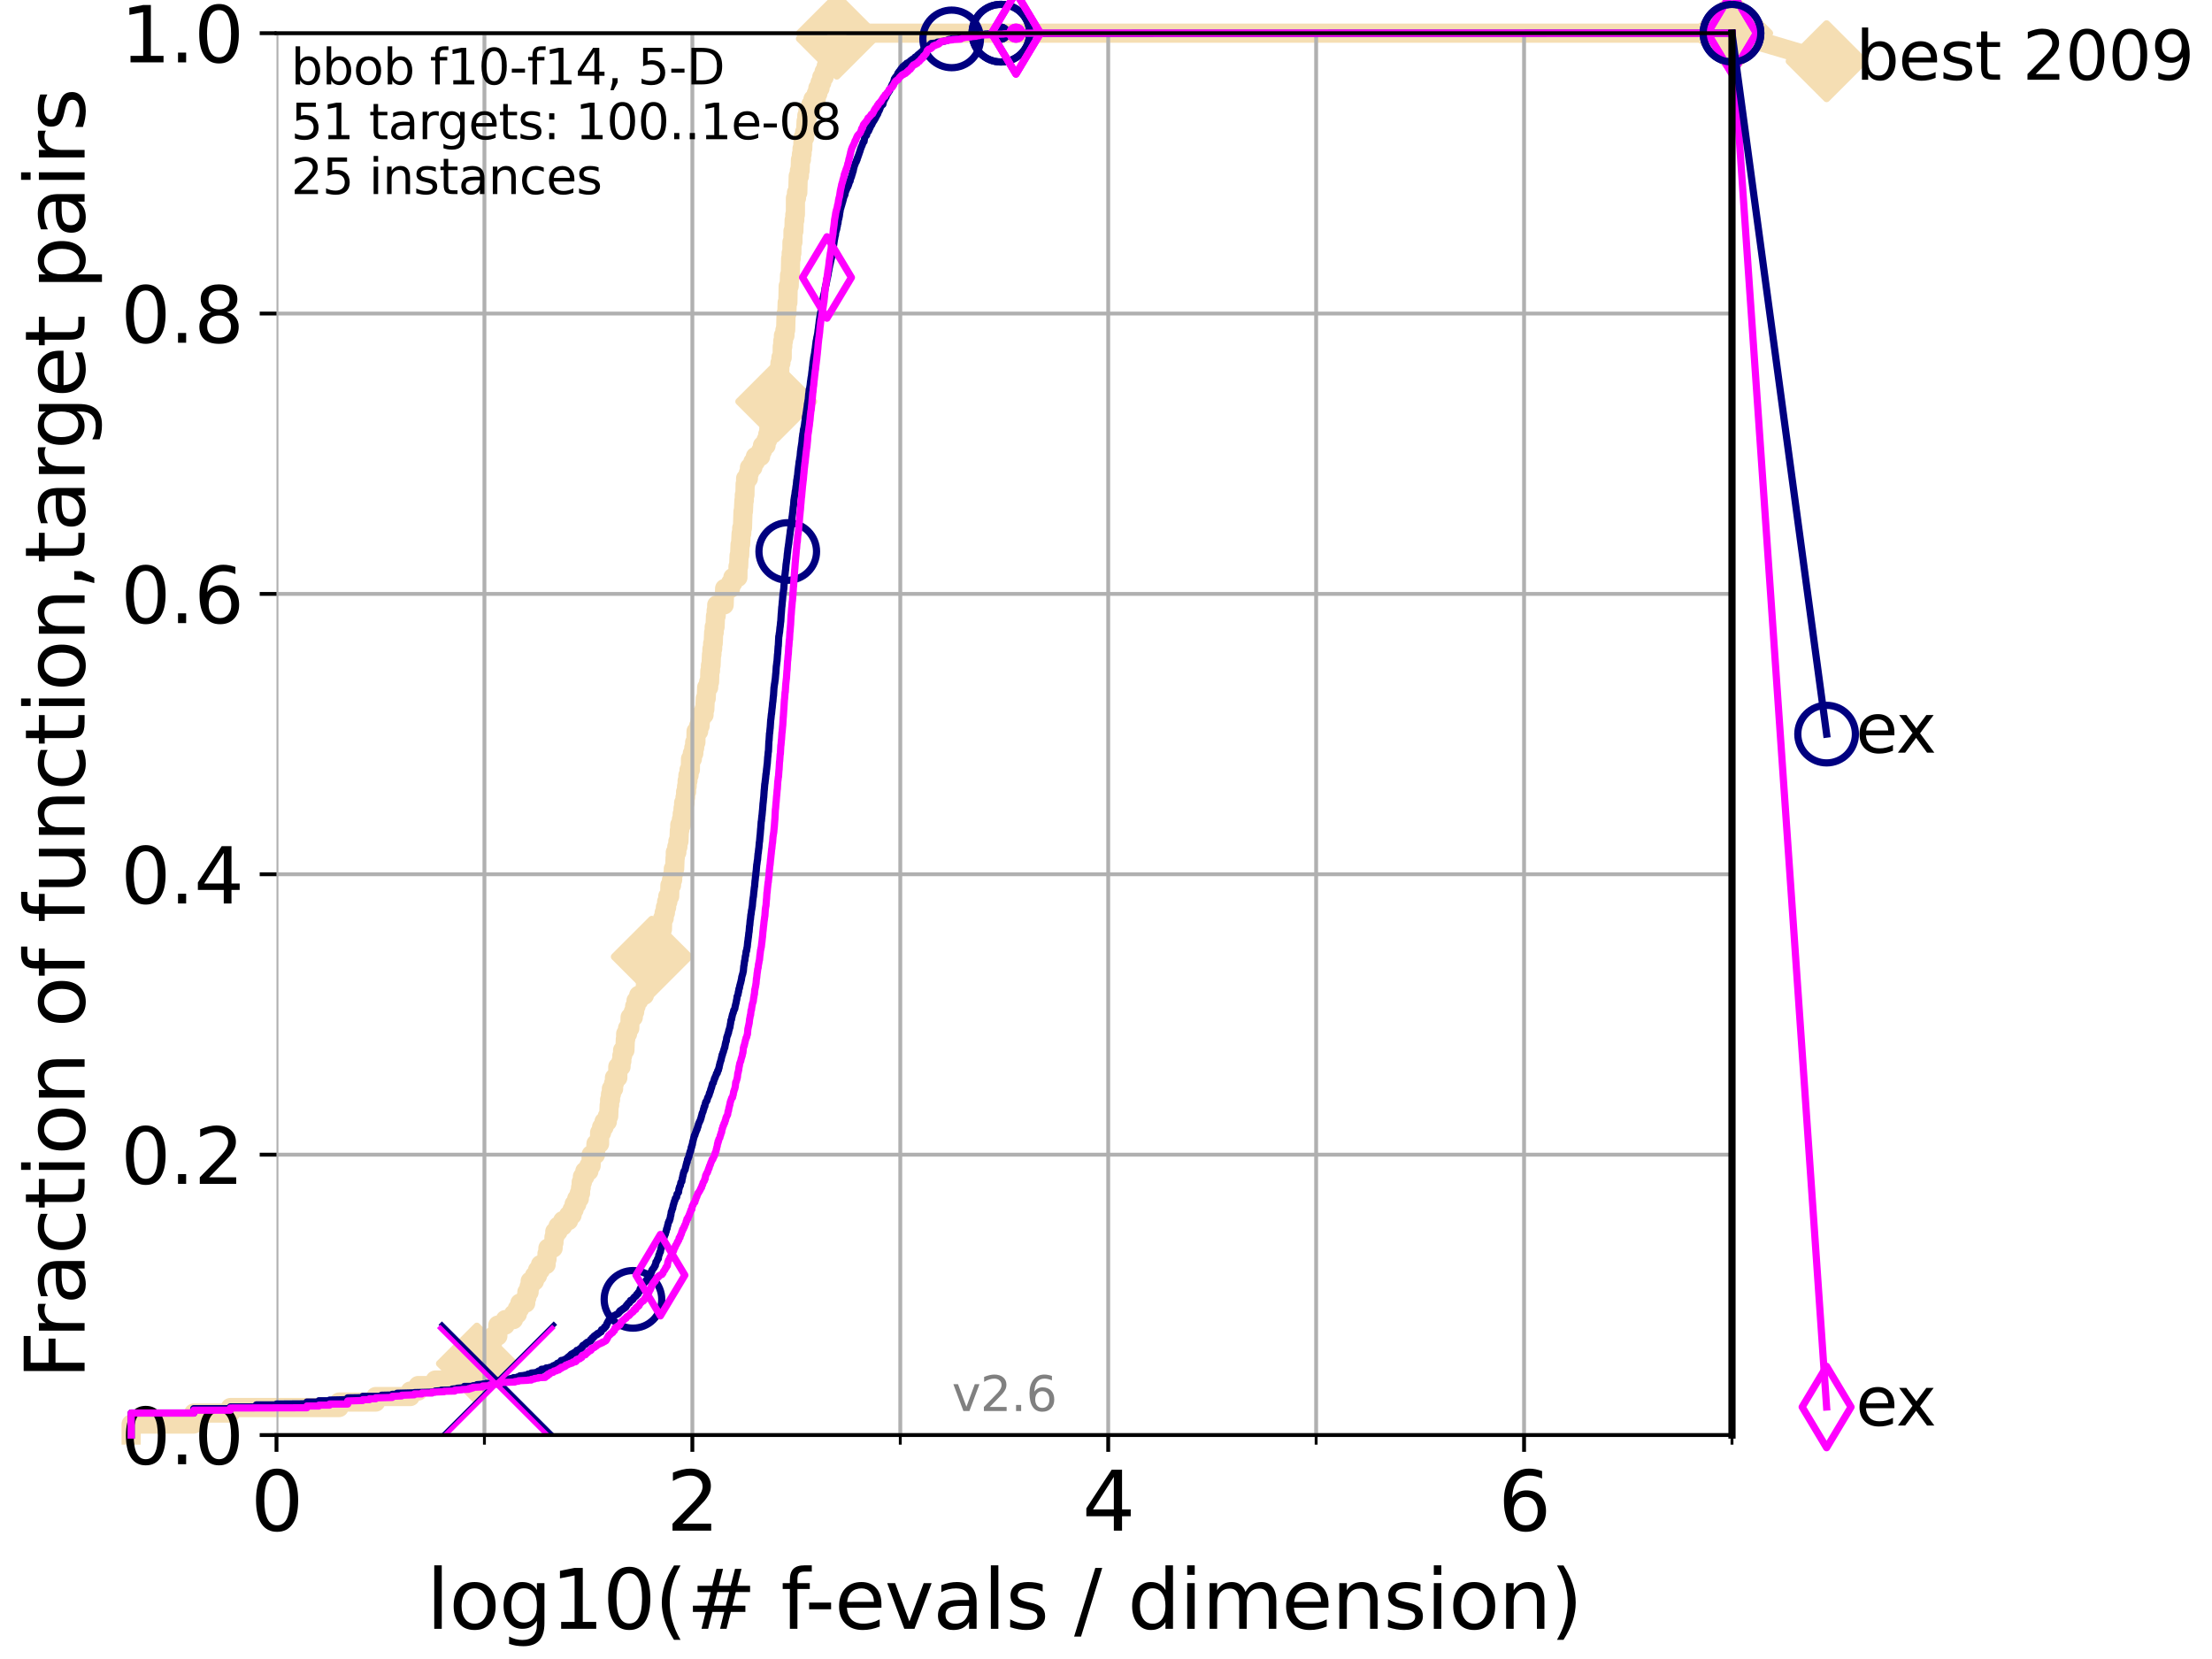 <?xml version="1.0" encoding="utf-8" standalone="no"?>
<!DOCTYPE svg PUBLIC "-//W3C//DTD SVG 1.1//EN"
  "http://www.w3.org/Graphics/SVG/1.1/DTD/svg11.dtd">
<svg xmlns:xlink="http://www.w3.org/1999/xlink" width="460.8pt" height="345.6pt" viewBox="0 0 460.8 345.6" xmlns="http://www.w3.org/2000/svg" version="1.1">
 <defs>
  <style type="text/css">*{stroke-linejoin: round; stroke-linecap: butt}</style>
 </defs>
 <g id="figure_1">
  <g id="patch_1">
   <path d="M 0 345.6 
L 460.8 345.6 
L 460.8 0 
L 0 0 
z
" style="fill: #ffffff"/>
  </g>
  <g id="axes_1">
   <g id="patch_2">
    <path d="M 57.6 298.944 
L 360.806 298.944 
L 360.806 6.912 
L 57.6 6.912 
z
" style="fill: #ffffff"/>
   </g>
   <g id="line2d_1">
    <path d="M 27.324 298.944 
L 27.324 296.654 
L 40.363 296.654 
L 40.363 294.363 
L 47.991 294.363 
L 47.991 293.218 
L 70.639 293.218 
L 70.639 292.073 
L 78.267 292.073 
L 78.267 290.927 
L 85.471 290.927 
L 85.471 289.782 
L 87.108 289.782 
L 87.108 288.637 
L 90.668 288.637 
L 90.668 287.492 
L 94.206 287.492 
L 94.206 286.347 
L 97.182 286.347 
L 97.182 285.201 
L 98.51 285.201 
L 98.51 284.056 
L 99.347 284.056 
L 99.347 282.911 
L 100.535 282.911 
L 100.535 281.766 
L 101.653 281.766 
L 101.653 280.62 
L 102.011 280.62 
L 102.011 279.475 
L 102.708 279.475 
L 102.708 278.33 
L 103.707 278.33 
L 103.707 276.04 
L 105.263 276.04 
L 105.263 274.894 
L 106.974 274.894 
L 106.974 273.749 
L 107.775 273.749 
L 107.775 272.604 
L 108.29 272.604 
L 108.29 271.459 
L 109.52 271.459 
L 109.52 270.313 
L 109.757 270.313 
L 109.757 269.168 
L 110.221 269.168 
L 110.221 268.023 
L 110.449 268.023 
L 110.449 266.878 
L 111.335 266.878 
L 111.335 265.733 
L 111.972 265.733 
L 111.972 264.587 
L 112.589 264.587 
L 112.589 263.442 
L 113.765 263.442 
L 113.765 262.297 
L 113.954 262.297 
L 113.954 261.152 
L 114.142 261.152 
L 114.142 260.006 
L 115.227 260.006 
L 115.227 258.861 
L 115.402 258.861 
L 115.402 257.716 
L 115.576 257.716 
L 115.576 256.571 
L 116.253 256.571 
L 116.253 255.426 
L 117.227 255.426 
L 117.227 254.28 
L 118.451 254.28 
L 118.451 253.135 
L 119.177 253.135 
L 119.177 251.99 
L 119.6 251.99 
L 119.6 250.845 
L 120.149 250.845 
L 120.149 249.699 
L 120.683 249.699 
L 120.683 248.554 
L 120.944 248.554 
L 120.944 247.409 
L 121.073 247.409 
L 121.073 246.264 
L 121.329 246.264 
L 121.329 245.118 
L 121.831 245.118 
L 121.831 243.973 
L 122.678 243.973 
L 122.678 242.828 
L 123.145 242.828 
L 123.145 240.538 
L 124.047 240.538 
L 124.156 238.247 
L 124.907 238.247 
L 124.907 235.957 
L 125.322 235.957 
L 125.322 234.811 
L 125.83 234.811 
L 125.83 233.666 
L 126.517 233.666 
L 126.517 232.521 
L 126.804 232.521 
L 126.899 230.231 
L 126.994 230.231 
L 126.994 229.085 
L 127.181 229.085 
L 127.181 227.94 
L 127.366 227.94 
L 127.366 226.795 
L 127.822 226.795 
L 127.822 225.65 
L 128.001 225.65 
L 128.001 224.504 
L 128.701 224.504 
L 128.701 222.214 
L 129.376 222.214 
L 129.376 221.069 
L 129.541 221.069 
L 129.541 219.924 
L 129.704 219.924 
L 129.704 218.778 
L 130.187 218.778 
L 130.266 216.488 
L 130.345 216.488 
L 130.345 215.343 
L 130.734 215.343 
L 130.734 214.197 
L 131.191 214.197 
L 131.266 211.907 
L 131.929 211.907 
L 131.929 210.762 
L 132.216 210.762 
L 132.216 209.617 
L 132.499 209.617 
L 132.499 208.471 
L 133.052 208.471 
L 133.052 207.326 
L 134.241 207.326 
L 134.241 206.181 
L 134.432 206.181 
L 134.495 203.89 
L 134.746 203.89 
L 134.746 202.745 
L 134.932 202.745 
L 134.932 201.6 
L 135.479 201.6 
L 135.479 200.455 
L 135.776 200.455 
L 135.776 199.31 
L 136.242 199.31 
L 136.242 198.164 
L 136.357 198.164 
L 136.357 197.019 
L 137.031 197.019 
L 137.031 195.874 
L 137.305 195.874 
L 137.305 194.729 
L 137.467 194.729 
L 137.467 193.583 
L 137.998 193.583 
L 138.051 191.293 
L 138.362 191.293 
L 138.362 190.148 
L 138.617 190.148 
L 138.617 189.003 
L 138.869 189.003 
L 138.869 187.857 
L 139.117 187.857 
L 139.117 186.712 
L 139.508 186.712 
L 139.556 184.422 
L 139.891 184.422 
L 139.891 183.276 
L 140.127 183.276 
L 140.127 182.131 
L 140.266 182.131 
L 140.266 180.986 
L 140.543 180.986 
L 140.634 178.696 
L 140.68 178.696 
L 140.68 177.55 
L 140.995 177.55 
L 140.995 176.405 
L 141.217 176.405 
L 141.217 175.26 
L 141.437 175.26 
L 141.524 172.969 
L 141.611 172.969 
L 141.611 171.824 
L 141.953 171.824 
L 141.953 170.679 
L 142.123 170.679 
L 142.123 169.534 
L 142.29 169.534 
L 142.29 168.389 
L 142.415 168.389 
L 142.415 167.243 
L 142.703 167.243 
L 142.703 166.098 
L 142.825 166.098 
L 142.825 164.953 
L 143.026 164.953 
L 143.026 163.808 
L 143.146 163.808 
L 143.146 162.662 
L 143.305 162.662 
L 143.305 161.517 
L 143.541 161.517 
L 143.541 160.372 
L 143.812 160.372 
L 143.85 158.082 
L 144.23 158.082 
L 144.23 156.936 
L 144.529 156.936 
L 144.529 155.791 
L 144.713 155.791 
L 144.713 154.646 
L 144.968 154.646 
L 145.004 152.355 
L 145.538 152.355 
L 145.538 151.21 
L 145.852 151.21 
L 145.852 150.065 
L 145.989 150.065 
L 145.989 148.92 
L 146.662 148.92 
L 146.662 147.774 
L 146.827 147.774 
L 146.925 145.484 
L 147.119 145.484 
L 147.216 143.194 
L 147.629 143.194 
L 147.629 142.048 
L 147.816 142.048 
L 147.878 139.758 
L 148.002 139.758 
L 148.002 138.613 
L 148.125 138.613 
L 148.216 136.322 
L 148.307 136.322 
L 148.307 135.177 
L 148.458 135.177 
L 148.458 134.032 
L 148.578 134.032 
L 148.667 131.741 
L 148.786 131.741 
L 148.786 130.596 
L 148.962 130.596 
L 149.05 128.306 
L 149.195 128.306 
L 149.195 127.16 
L 149.31 127.16 
L 149.31 126.015 
L 150.853 126.015 
L 150.959 122.58 
L 152.181 122.58 
L 152.181 121.434 
L 152.668 121.434 
L 152.668 120.289 
L 153.719 120.289 
L 153.742 117.999 
L 153.877 117.999 
L 153.967 115.708 
L 154.079 115.708 
L 154.168 113.418 
L 154.279 113.418 
L 154.389 111.127 
L 154.52 111.127 
L 154.52 109.982 
L 154.671 109.982 
L 154.779 106.546 
L 154.865 106.546 
L 154.971 104.256 
L 155.056 104.256 
L 155.056 103.111 
L 155.183 103.111 
L 155.225 100.82 
L 155.329 100.82 
L 155.329 99.675 
L 155.904 99.675 
L 155.904 98.53 
L 156.126 98.53 
L 156.126 97.385 
L 156.832 97.385 
L 156.832 96.239 
L 157.363 96.239 
L 157.363 95.094 
L 158.454 95.094 
L 158.454 93.949 
L 158.839 93.949 
L 158.839 92.804 
L 159.585 92.804 
L 159.585 91.659 
L 159.931 91.659 
L 159.931 90.513 
L 160.159 90.513 
L 160.159 89.368 
L 160.335 89.368 
L 160.335 88.223 
L 160.809 88.223 
L 160.809 87.078 
L 160.979 87.078 
L 160.979 85.932 
L 161.255 85.932 
L 161.271 83.642 
L 161.707 83.642 
L 161.707 82.497 
L 161.987 82.497 
L 162.06 80.206 
L 162.248 80.206 
L 162.349 77.916 
L 162.421 77.916 
L 162.478 75.625 
L 162.677 75.625 
L 162.677 74.48 
L 162.943 74.48 
L 162.957 72.19 
L 163.068 72.19 
L 163.068 71.045 
L 163.205 71.045 
L 163.205 69.899 
L 163.518 69.899 
L 163.518 68.754 
L 163.666 68.754 
L 163.76 65.318 
L 163.919 65.318 
L 163.985 63.028 
L 164.129 63.028 
L 164.194 59.592 
L 164.401 59.592 
L 164.479 57.302 
L 164.632 57.302 
L 164.708 53.866 
L 164.822 53.866 
L 164.822 52.721 
L 164.96 52.721 
L 164.985 50.43 
L 165.183 50.43 
L 165.196 48.14 
L 165.38 48.14 
L 165.441 45.85 
L 165.574 45.85 
L 165.574 44.704 
L 165.695 44.704 
L 165.707 41.269 
L 165.922 41.269 
L 165.922 40.123 
L 166.193 40.123 
L 166.287 36.688 
L 166.53 36.688 
L 166.53 35.543 
L 166.679 35.543 
L 166.758 33.252 
L 166.95 33.252 
L 166.95 32.107 
L 167.085 32.107 
L 167.085 30.962 
L 167.229 30.962 
L 167.296 28.671 
L 167.624 28.671 
L 167.624 27.526 
L 167.818 27.526 
L 167.925 25.236 
L 168.074 25.236 
L 168.074 24.09 
L 168.316 24.09 
L 168.316 22.945 
L 168.903 22.945 
L 168.903 21.8 
L 169.364 21.8 
L 169.364 20.655 
L 170.044 20.655 
L 170.044 19.509 
L 170.374 19.509 
L 170.374 18.364 
L 170.828 18.364 
L 170.828 17.219 
L 171.191 17.219 
L 171.191 16.074 
L 171.678 16.074 
L 171.678 14.929 
L 172.119 14.929 
L 172.119 13.783 
L 172.566 13.783 
L 172.566 12.638 
L 172.815 12.638 
L 172.815 11.493 
L 173.101 11.493 
L 173.101 10.348 
L 173.51 10.348 
L 173.51 9.202 
L 174.011 9.202 
L 174.011 8.057 
L 174.325 8.057 
L 174.325 6.912 
L 360.806 6.912 
L 360.806 6.912 
" style="fill: none; stroke: #f5deb3; stroke-width: 4; stroke-linecap: square"/>
   </g>
   <g id="line2d_2">
    <defs>
     <path id="m89cbd655ca" d="M -0 7.778 
L 7.778 0 
L 0 -7.778 
L -7.778 -0 
z
" style="stroke: #f5deb3; stroke-width: 1.5; stroke-linejoin: miter"/>
    </defs>
    <g>
     <use xlink:href="#m89cbd655ca" x="99.347" y="284.056" style="fill: #f5deb3; stroke: #f5deb3; stroke-width: 1.5; stroke-linejoin: miter"/>
     <use xlink:href="#m89cbd655ca" x="135.776" y="199.31" style="fill: #f5deb3; stroke: #f5deb3; stroke-width: 1.5; stroke-linejoin: miter"/>
     <use xlink:href="#m89cbd655ca" x="161.707" y="83.642" style="fill: #f5deb3; stroke: #f5deb3; stroke-width: 1.5; stroke-linejoin: miter"/>
     <use xlink:href="#m89cbd655ca" x="174.325" y="8.057" style="fill: #f5deb3; stroke: #f5deb3; stroke-width: 1.5; stroke-linejoin: miter"/>
     <use xlink:href="#m89cbd655ca" x="174.325" y="6.912" style="fill: #f5deb3; stroke: #f5deb3; stroke-width: 1.5; stroke-linejoin: miter"/>
     <use xlink:href="#m89cbd655ca" x="360.806" y="6.912" style="fill: #f5deb3; stroke: #f5deb3; stroke-width: 1.5; stroke-linejoin: miter"/>
    </g>
   </g>
   <g id="line2d_3">
    <path style="fill: none; stroke: #f5deb3; stroke-width: 4; stroke-linecap: square"/>
    <g/>
   </g>
   <g id="line2d_4">
    <path d="M 360.806 6.912 
L 380.515 12.753 
" style="fill: none; stroke: #f5deb3; stroke-width: 4; stroke-linecap: square"/>
    <g>
     <use xlink:href="#m89cbd655ca" x="360.806" y="6.912" style="fill: #f5deb3; stroke: #f5deb3; stroke-width: 1.5; stroke-linejoin: miter"/>
     <use xlink:href="#m89cbd655ca" x="380.515" y="12.753" style="fill: #f5deb3; stroke: #f5deb3; stroke-width: 1.5; stroke-linejoin: miter"/>
    </g>
   </g>
   <g id="matplotlib.axis_1">
    <g id="xtick_1">
     <g id="line2d_5">
      <path d="M 57.6 298.944 
L 57.6 6.912 
" clip-path="url(#p5f2dd21db4)" style="fill: none; stroke: #b0b0b0; stroke-width: 0.8; stroke-linecap: square"/>
     </g>
     <g id="line2d_6">
      <defs>
       <path id="m4633decc6a" d="M 0 0 
L 0 3.5 
" style="stroke: #000000; stroke-width: 0.8"/>
      </defs>
      <g>
       <use xlink:href="#m4633decc6a" x="57.6" y="298.944" style="stroke: #000000; stroke-width: 0.8"/>
      </g>
     </g>
     <g id="text_1">
      <!-- 0 -->
      <g transform="translate(52.192 318.861)scale(0.17 -0.17)">
       <defs>
        <path id="DejaVuSans-30" d="M 2034 4250 
Q 1547 4250 1301 3770 
Q 1056 3291 1056 2328 
Q 1056 1369 1301 889 
Q 1547 409 2034 409 
Q 2525 409 2770 889 
Q 3016 1369 3016 2328 
Q 3016 3291 2770 3770 
Q 2525 4250 2034 4250 
z
M 2034 4750 
Q 2819 4750 3233 4129 
Q 3647 3509 3647 2328 
Q 3647 1150 3233 529 
Q 2819 -91 2034 -91 
Q 1250 -91 836 529 
Q 422 1150 422 2328 
Q 422 3509 836 4129 
Q 1250 4750 2034 4750 
z
" transform="scale(0.016)"/>
       </defs>
       <use xlink:href="#DejaVuSans-30"/>
      </g>
     </g>
    </g>
    <g id="xtick_2">
     <g id="line2d_7">
      <path d="M 144.23 298.944 
L 144.23 6.912 
" clip-path="url(#p5f2dd21db4)" style="fill: none; stroke: #b0b0b0; stroke-width: 0.8; stroke-linecap: square"/>
     </g>
     <g id="line2d_8">
      <g>
       <use xlink:href="#m4633decc6a" x="144.23" y="298.944" style="stroke: #000000; stroke-width: 0.8"/>
      </g>
     </g>
     <g id="text_2">
      <!-- 2 -->
      <g transform="translate(138.822 318.861)scale(0.17 -0.17)">
       <defs>
        <path id="DejaVuSans-32" d="M 1228 531 
L 3431 531 
L 3431 0 
L 469 0 
L 469 531 
Q 828 903 1448 1529 
Q 2069 2156 2228 2338 
Q 2531 2678 2651 2914 
Q 2772 3150 2772 3378 
Q 2772 3750 2511 3984 
Q 2250 4219 1831 4219 
Q 1534 4219 1204 4116 
Q 875 4013 500 3803 
L 500 4441 
Q 881 4594 1212 4672 
Q 1544 4750 1819 4750 
Q 2544 4750 2975 4387 
Q 3406 4025 3406 3419 
Q 3406 3131 3298 2873 
Q 3191 2616 2906 2266 
Q 2828 2175 2409 1742 
Q 1991 1309 1228 531 
z
" transform="scale(0.016)"/>
       </defs>
       <use xlink:href="#DejaVuSans-32"/>
      </g>
     </g>
    </g>
    <g id="xtick_3">
     <g id="line2d_9">
      <path d="M 230.861 298.944 
L 230.861 6.912 
" clip-path="url(#p5f2dd21db4)" style="fill: none; stroke: #b0b0b0; stroke-width: 0.8; stroke-linecap: square"/>
     </g>
     <g id="line2d_10">
      <g>
       <use xlink:href="#m4633decc6a" x="230.861" y="298.944" style="stroke: #000000; stroke-width: 0.8"/>
      </g>
     </g>
     <g id="text_3">
      <!-- 4 -->
      <g transform="translate(225.453 318.861)scale(0.17 -0.17)">
       <defs>
        <path id="DejaVuSans-34" d="M 2419 4116 
L 825 1625 
L 2419 1625 
L 2419 4116 
z
M 2253 4666 
L 3047 4666 
L 3047 1625 
L 3713 1625 
L 3713 1100 
L 3047 1100 
L 3047 0 
L 2419 0 
L 2419 1100 
L 313 1100 
L 313 1709 
L 2253 4666 
z
" transform="scale(0.016)"/>
       </defs>
       <use xlink:href="#DejaVuSans-34"/>
      </g>
     </g>
    </g>
    <g id="xtick_4">
     <g id="line2d_11">
      <path d="M 317.491 298.944 
L 317.491 6.912 
" clip-path="url(#p5f2dd21db4)" style="fill: none; stroke: #b0b0b0; stroke-width: 0.8; stroke-linecap: square"/>
     </g>
     <g id="line2d_12">
      <g>
       <use xlink:href="#m4633decc6a" x="317.491" y="298.944" style="stroke: #000000; stroke-width: 0.8"/>
      </g>
     </g>
     <g id="text_4">
      <!-- 6 -->
      <g transform="translate(312.083 318.861)scale(0.17 -0.17)">
       <defs>
        <path id="DejaVuSans-36" d="M 2113 2584 
Q 1688 2584 1439 2293 
Q 1191 2003 1191 1497 
Q 1191 994 1439 701 
Q 1688 409 2113 409 
Q 2538 409 2786 701 
Q 3034 994 3034 1497 
Q 3034 2003 2786 2293 
Q 2538 2584 2113 2584 
z
M 3366 4563 
L 3366 3988 
Q 3128 4100 2886 4159 
Q 2644 4219 2406 4219 
Q 1781 4219 1451 3797 
Q 1122 3375 1075 2522 
Q 1259 2794 1537 2939 
Q 1816 3084 2150 3084 
Q 2853 3084 3261 2657 
Q 3669 2231 3669 1497 
Q 3669 778 3244 343 
Q 2819 -91 2113 -91 
Q 1303 -91 875 529 
Q 447 1150 447 2328 
Q 447 3434 972 4092 
Q 1497 4750 2381 4750 
Q 2619 4750 2861 4703 
Q 3103 4656 3366 4563 
z
" transform="scale(0.016)"/>
       </defs>
       <use xlink:href="#DejaVuSans-36"/>
      </g>
     </g>
    </g>
    <g id="xtick_5">
     <g id="line2d_13">
      <path d="M 100.915 298.944 
L 100.915 6.912 
" clip-path="url(#p5f2dd21db4)" style="fill: none; stroke: #b0b0b0; stroke-width: 0.8; stroke-linecap: square"/>
     </g>
     <g id="line2d_14">
      <defs>
       <path id="me9f0e3d7ab" d="M 0 0 
L 0 2 
" style="stroke: #000000; stroke-width: 0.6"/>
      </defs>
      <g>
       <use xlink:href="#me9f0e3d7ab" x="100.915" y="298.944" style="stroke: #000000; stroke-width: 0.6"/>
      </g>
     </g>
    </g>
    <g id="xtick_6">
     <g id="line2d_15">
      <path d="M 187.546 298.944 
L 187.546 6.912 
" clip-path="url(#p5f2dd21db4)" style="fill: none; stroke: #b0b0b0; stroke-width: 0.8; stroke-linecap: square"/>
     </g>
     <g id="line2d_16">
      <g>
       <use xlink:href="#me9f0e3d7ab" x="187.546" y="298.944" style="stroke: #000000; stroke-width: 0.6"/>
      </g>
     </g>
    </g>
    <g id="xtick_7">
     <g id="line2d_17">
      <path d="M 274.176 298.944 
L 274.176 6.912 
" clip-path="url(#p5f2dd21db4)" style="fill: none; stroke: #b0b0b0; stroke-width: 0.8; stroke-linecap: square"/>
     </g>
     <g id="line2d_18">
      <g>
       <use xlink:href="#me9f0e3d7ab" x="274.176" y="298.944" style="stroke: #000000; stroke-width: 0.6"/>
      </g>
     </g>
    </g>
    <g id="xtick_8">
     <g id="line2d_19">
      <path d="M 360.806 298.944 
L 360.806 6.912 
" clip-path="url(#p5f2dd21db4)" style="fill: none; stroke: #b0b0b0; stroke-width: 0.8; stroke-linecap: square"/>
     </g>
     <g id="line2d_20">
      <g>
       <use xlink:href="#me9f0e3d7ab" x="360.806" y="298.944" style="stroke: #000000; stroke-width: 0.6"/>
      </g>
     </g>
    </g>
    <g id="text_5">
     <!-- log10(# f-evals / dimension) -->
     <g transform="translate(88.823 339.314)scale(0.17 -0.17)">
      <defs>
       <path id="DejaVuSans-6c" d="M 603 4863 
L 1178 4863 
L 1178 0 
L 603 0 
L 603 4863 
z
" transform="scale(0.016)"/>
       <path id="DejaVuSans-6f" d="M 1959 3097 
Q 1497 3097 1228 2736 
Q 959 2375 959 1747 
Q 959 1119 1226 758 
Q 1494 397 1959 397 
Q 2419 397 2687 759 
Q 2956 1122 2956 1747 
Q 2956 2369 2687 2733 
Q 2419 3097 1959 3097 
z
M 1959 3584 
Q 2709 3584 3137 3096 
Q 3566 2609 3566 1747 
Q 3566 888 3137 398 
Q 2709 -91 1959 -91 
Q 1206 -91 779 398 
Q 353 888 353 1747 
Q 353 2609 779 3096 
Q 1206 3584 1959 3584 
z
" transform="scale(0.016)"/>
       <path id="DejaVuSans-67" d="M 2906 1791 
Q 2906 2416 2648 2759 
Q 2391 3103 1925 3103 
Q 1463 3103 1205 2759 
Q 947 2416 947 1791 
Q 947 1169 1205 825 
Q 1463 481 1925 481 
Q 2391 481 2648 825 
Q 2906 1169 2906 1791 
z
M 3481 434 
Q 3481 -459 3084 -895 
Q 2688 -1331 1869 -1331 
Q 1566 -1331 1297 -1286 
Q 1028 -1241 775 -1147 
L 775 -588 
Q 1028 -725 1275 -790 
Q 1522 -856 1778 -856 
Q 2344 -856 2625 -561 
Q 2906 -266 2906 331 
L 2906 616 
Q 2728 306 2450 153 
Q 2172 0 1784 0 
Q 1141 0 747 490 
Q 353 981 353 1791 
Q 353 2603 747 3093 
Q 1141 3584 1784 3584 
Q 2172 3584 2450 3431 
Q 2728 3278 2906 2969 
L 2906 3500 
L 3481 3500 
L 3481 434 
z
" transform="scale(0.016)"/>
       <path id="DejaVuSans-31" d="M 794 531 
L 1825 531 
L 1825 4091 
L 703 3866 
L 703 4441 
L 1819 4666 
L 2450 4666 
L 2450 531 
L 3481 531 
L 3481 0 
L 794 0 
L 794 531 
z
" transform="scale(0.016)"/>
       <path id="DejaVuSans-28" d="M 1984 4856 
Q 1566 4138 1362 3434 
Q 1159 2731 1159 2009 
Q 1159 1288 1364 580 
Q 1569 -128 1984 -844 
L 1484 -844 
Q 1016 -109 783 600 
Q 550 1309 550 2009 
Q 550 2706 781 3412 
Q 1013 4119 1484 4856 
L 1984 4856 
z
" transform="scale(0.016)"/>
       <path id="DejaVuSans-23" d="M 3272 2816 
L 2363 2816 
L 2100 1772 
L 3016 1772 
L 3272 2816 
z
M 2803 4594 
L 2478 3297 
L 3391 3297 
L 3719 4594 
L 4219 4594 
L 3897 3297 
L 4872 3297 
L 4872 2816 
L 3775 2816 
L 3519 1772 
L 4513 1772 
L 4513 1294 
L 3397 1294 
L 3072 0 
L 2572 0 
L 2894 1294 
L 1978 1294 
L 1656 0 
L 1153 0 
L 1478 1294 
L 494 1294 
L 494 1772 
L 1594 1772 
L 1856 2816 
L 850 2816 
L 850 3297 
L 1978 3297 
L 2297 4594 
L 2803 4594 
z
" transform="scale(0.016)"/>
       <path id="DejaVuSans-20" transform="scale(0.016)"/>
       <path id="DejaVuSans-66" d="M 2375 4863 
L 2375 4384 
L 1825 4384 
Q 1516 4384 1395 4259 
Q 1275 4134 1275 3809 
L 1275 3500 
L 2222 3500 
L 2222 3053 
L 1275 3053 
L 1275 0 
L 697 0 
L 697 3053 
L 147 3053 
L 147 3500 
L 697 3500 
L 697 3744 
Q 697 4328 969 4595 
Q 1241 4863 1831 4863 
L 2375 4863 
z
" transform="scale(0.016)"/>
       <path id="DejaVuSans-2d" d="M 313 2009 
L 1997 2009 
L 1997 1497 
L 313 1497 
L 313 2009 
z
" transform="scale(0.016)"/>
       <path id="DejaVuSans-65" d="M 3597 1894 
L 3597 1613 
L 953 1613 
Q 991 1019 1311 708 
Q 1631 397 2203 397 
Q 2534 397 2845 478 
Q 3156 559 3463 722 
L 3463 178 
Q 3153 47 2828 -22 
Q 2503 -91 2169 -91 
Q 1331 -91 842 396 
Q 353 884 353 1716 
Q 353 2575 817 3079 
Q 1281 3584 2069 3584 
Q 2775 3584 3186 3129 
Q 3597 2675 3597 1894 
z
M 3022 2063 
Q 3016 2534 2758 2815 
Q 2500 3097 2075 3097 
Q 1594 3097 1305 2825 
Q 1016 2553 972 2059 
L 3022 2063 
z
" transform="scale(0.016)"/>
       <path id="DejaVuSans-76" d="M 191 3500 
L 800 3500 
L 1894 563 
L 2988 3500 
L 3597 3500 
L 2284 0 
L 1503 0 
L 191 3500 
z
" transform="scale(0.016)"/>
       <path id="DejaVuSans-61" d="M 2194 1759 
Q 1497 1759 1228 1600 
Q 959 1441 959 1056 
Q 959 750 1161 570 
Q 1363 391 1709 391 
Q 2188 391 2477 730 
Q 2766 1069 2766 1631 
L 2766 1759 
L 2194 1759 
z
M 3341 1997 
L 3341 0 
L 2766 0 
L 2766 531 
Q 2569 213 2275 61 
Q 1981 -91 1556 -91 
Q 1019 -91 701 211 
Q 384 513 384 1019 
Q 384 1609 779 1909 
Q 1175 2209 1959 2209 
L 2766 2209 
L 2766 2266 
Q 2766 2663 2505 2880 
Q 2244 3097 1772 3097 
Q 1472 3097 1187 3025 
Q 903 2953 641 2809 
L 641 3341 
Q 956 3463 1253 3523 
Q 1550 3584 1831 3584 
Q 2591 3584 2966 3190 
Q 3341 2797 3341 1997 
z
" transform="scale(0.016)"/>
       <path id="DejaVuSans-73" d="M 2834 3397 
L 2834 2853 
Q 2591 2978 2328 3040 
Q 2066 3103 1784 3103 
Q 1356 3103 1142 2972 
Q 928 2841 928 2578 
Q 928 2378 1081 2264 
Q 1234 2150 1697 2047 
L 1894 2003 
Q 2506 1872 2764 1633 
Q 3022 1394 3022 966 
Q 3022 478 2636 193 
Q 2250 -91 1575 -91 
Q 1294 -91 989 -36 
Q 684 19 347 128 
L 347 722 
Q 666 556 975 473 
Q 1284 391 1588 391 
Q 1994 391 2212 530 
Q 2431 669 2431 922 
Q 2431 1156 2273 1281 
Q 2116 1406 1581 1522 
L 1381 1569 
Q 847 1681 609 1914 
Q 372 2147 372 2553 
Q 372 3047 722 3315 
Q 1072 3584 1716 3584 
Q 2034 3584 2315 3537 
Q 2597 3491 2834 3397 
z
" transform="scale(0.016)"/>
       <path id="DejaVuSans-2f" d="M 1625 4666 
L 2156 4666 
L 531 -594 
L 0 -594 
L 1625 4666 
z
" transform="scale(0.016)"/>
       <path id="DejaVuSans-64" d="M 2906 2969 
L 2906 4863 
L 3481 4863 
L 3481 0 
L 2906 0 
L 2906 525 
Q 2725 213 2448 61 
Q 2172 -91 1784 -91 
Q 1150 -91 751 415 
Q 353 922 353 1747 
Q 353 2572 751 3078 
Q 1150 3584 1784 3584 
Q 2172 3584 2448 3432 
Q 2725 3281 2906 2969 
z
M 947 1747 
Q 947 1113 1208 752 
Q 1469 391 1925 391 
Q 2381 391 2643 752 
Q 2906 1113 2906 1747 
Q 2906 2381 2643 2742 
Q 2381 3103 1925 3103 
Q 1469 3103 1208 2742 
Q 947 2381 947 1747 
z
" transform="scale(0.016)"/>
       <path id="DejaVuSans-69" d="M 603 3500 
L 1178 3500 
L 1178 0 
L 603 0 
L 603 3500 
z
M 603 4863 
L 1178 4863 
L 1178 4134 
L 603 4134 
L 603 4863 
z
" transform="scale(0.016)"/>
       <path id="DejaVuSans-6d" d="M 3328 2828 
Q 3544 3216 3844 3400 
Q 4144 3584 4550 3584 
Q 5097 3584 5394 3201 
Q 5691 2819 5691 2113 
L 5691 0 
L 5113 0 
L 5113 2094 
Q 5113 2597 4934 2840 
Q 4756 3084 4391 3084 
Q 3944 3084 3684 2787 
Q 3425 2491 3425 1978 
L 3425 0 
L 2847 0 
L 2847 2094 
Q 2847 2600 2669 2842 
Q 2491 3084 2119 3084 
Q 1678 3084 1418 2786 
Q 1159 2488 1159 1978 
L 1159 0 
L 581 0 
L 581 3500 
L 1159 3500 
L 1159 2956 
Q 1356 3278 1631 3431 
Q 1906 3584 2284 3584 
Q 2666 3584 2933 3390 
Q 3200 3197 3328 2828 
z
" transform="scale(0.016)"/>
       <path id="DejaVuSans-6e" d="M 3513 2113 
L 3513 0 
L 2938 0 
L 2938 2094 
Q 2938 2591 2744 2837 
Q 2550 3084 2163 3084 
Q 1697 3084 1428 2787 
Q 1159 2491 1159 1978 
L 1159 0 
L 581 0 
L 581 3500 
L 1159 3500 
L 1159 2956 
Q 1366 3272 1645 3428 
Q 1925 3584 2291 3584 
Q 2894 3584 3203 3211 
Q 3513 2838 3513 2113 
z
" transform="scale(0.016)"/>
       <path id="DejaVuSans-29" d="M 513 4856 
L 1013 4856 
Q 1481 4119 1714 3412 
Q 1947 2706 1947 2009 
Q 1947 1309 1714 600 
Q 1481 -109 1013 -844 
L 513 -844 
Q 928 -128 1133 580 
Q 1338 1288 1338 2009 
Q 1338 2731 1133 3434 
Q 928 4138 513 4856 
z
" transform="scale(0.016)"/>
      </defs>
      <use xlink:href="#DejaVuSans-6c"/>
      <use xlink:href="#DejaVuSans-6f" x="27.783"/>
      <use xlink:href="#DejaVuSans-67" x="88.965"/>
      <use xlink:href="#DejaVuSans-31" x="152.441"/>
      <use xlink:href="#DejaVuSans-30" x="216.064"/>
      <use xlink:href="#DejaVuSans-28" x="279.688"/>
      <use xlink:href="#DejaVuSans-23" x="318.701"/>
      <use xlink:href="#DejaVuSans-20" x="402.49"/>
      <use xlink:href="#DejaVuSans-66" x="434.277"/>
      <use xlink:href="#DejaVuSans-2d" x="463.982"/>
      <use xlink:href="#DejaVuSans-65" x="500.066"/>
      <use xlink:href="#DejaVuSans-76" x="561.59"/>
      <use xlink:href="#DejaVuSans-61" x="620.77"/>
      <use xlink:href="#DejaVuSans-6c" x="682.049"/>
      <use xlink:href="#DejaVuSans-73" x="709.832"/>
      <use xlink:href="#DejaVuSans-20" x="761.932"/>
      <use xlink:href="#DejaVuSans-2f" x="793.719"/>
      <use xlink:href="#DejaVuSans-20" x="827.41"/>
      <use xlink:href="#DejaVuSans-64" x="859.197"/>
      <use xlink:href="#DejaVuSans-69" x="922.674"/>
      <use xlink:href="#DejaVuSans-6d" x="950.457"/>
      <use xlink:href="#DejaVuSans-65" x="1047.869"/>
      <use xlink:href="#DejaVuSans-6e" x="1109.393"/>
      <use xlink:href="#DejaVuSans-73" x="1172.771"/>
      <use xlink:href="#DejaVuSans-69" x="1224.871"/>
      <use xlink:href="#DejaVuSans-6f" x="1252.654"/>
      <use xlink:href="#DejaVuSans-6e" x="1313.836"/>
      <use xlink:href="#DejaVuSans-29" x="1377.215"/>
     </g>
    </g>
   </g>
   <g id="matplotlib.axis_2">
    <g id="ytick_1">
     <g id="line2d_21">
      <path d="M 57.6 298.944 
L 360.806 298.944 
" clip-path="url(#p5f2dd21db4)" style="fill: none; stroke: #b0b0b0; stroke-width: 0.8; stroke-linecap: square"/>
     </g>
     <g id="line2d_22">
      <defs>
       <path id="m0d07edceaa" d="M 0 0 
L -3.5 0 
" style="stroke: #000000; stroke-width: 0.8"/>
      </defs>
      <g>
       <use xlink:href="#m0d07edceaa" x="57.6" y="298.944" style="stroke: #000000; stroke-width: 0.8"/>
      </g>
     </g>
     <g id="text_6">
      <!-- 0.0 -->
      <g transform="translate(25.155 305.023)scale(0.16 -0.16)">
       <defs>
        <path id="DejaVuSans-2e" d="M 684 794 
L 1344 794 
L 1344 0 
L 684 0 
L 684 794 
z
" transform="scale(0.016)"/>
       </defs>
       <use xlink:href="#DejaVuSans-30"/>
       <use xlink:href="#DejaVuSans-2e" x="63.623"/>
       <use xlink:href="#DejaVuSans-30" x="95.41"/>
      </g>
     </g>
    </g>
    <g id="ytick_2">
     <g id="line2d_23">
      <path d="M 57.6 240.538 
L 360.806 240.538 
" clip-path="url(#p5f2dd21db4)" style="fill: none; stroke: #b0b0b0; stroke-width: 0.8; stroke-linecap: square"/>
     </g>
     <g id="line2d_24">
      <g>
       <use xlink:href="#m0d07edceaa" x="57.6" y="240.538" style="stroke: #000000; stroke-width: 0.8"/>
      </g>
     </g>
     <g id="text_7">
      <!-- 0.2 -->
      <g transform="translate(25.155 246.616)scale(0.16 -0.16)">
       <use xlink:href="#DejaVuSans-30"/>
       <use xlink:href="#DejaVuSans-2e" x="63.623"/>
       <use xlink:href="#DejaVuSans-32" x="95.41"/>
      </g>
     </g>
    </g>
    <g id="ytick_3">
     <g id="line2d_25">
      <path d="M 57.6 182.131 
L 360.806 182.131 
" clip-path="url(#p5f2dd21db4)" style="fill: none; stroke: #b0b0b0; stroke-width: 0.8; stroke-linecap: square"/>
     </g>
     <g id="line2d_26">
      <g>
       <use xlink:href="#m0d07edceaa" x="57.6" y="182.131" style="stroke: #000000; stroke-width: 0.8"/>
      </g>
     </g>
     <g id="text_8">
      <!-- 0.4 -->
      <g transform="translate(25.155 188.21)scale(0.16 -0.16)">
       <use xlink:href="#DejaVuSans-30"/>
       <use xlink:href="#DejaVuSans-2e" x="63.623"/>
       <use xlink:href="#DejaVuSans-34" x="95.41"/>
      </g>
     </g>
    </g>
    <g id="ytick_4">
     <g id="line2d_27">
      <path d="M 57.6 123.725 
L 360.806 123.725 
" clip-path="url(#p5f2dd21db4)" style="fill: none; stroke: #b0b0b0; stroke-width: 0.8; stroke-linecap: square"/>
     </g>
     <g id="line2d_28">
      <g>
       <use xlink:href="#m0d07edceaa" x="57.6" y="123.725" style="stroke: #000000; stroke-width: 0.8"/>
      </g>
     </g>
     <g id="text_9">
      <!-- 0.6 -->
      <g transform="translate(25.155 129.804)scale(0.16 -0.16)">
       <use xlink:href="#DejaVuSans-30"/>
       <use xlink:href="#DejaVuSans-2e" x="63.623"/>
       <use xlink:href="#DejaVuSans-36" x="95.41"/>
      </g>
     </g>
    </g>
    <g id="ytick_5">
     <g id="line2d_29">
      <path d="M 57.6 65.318 
L 360.806 65.318 
" clip-path="url(#p5f2dd21db4)" style="fill: none; stroke: #b0b0b0; stroke-width: 0.8; stroke-linecap: square"/>
     </g>
     <g id="line2d_30">
      <g>
       <use xlink:href="#m0d07edceaa" x="57.6" y="65.318" style="stroke: #000000; stroke-width: 0.8"/>
      </g>
     </g>
     <g id="text_10">
      <!-- 0.8 -->
      <g transform="translate(25.155 71.397)scale(0.16 -0.16)">
       <defs>
        <path id="DejaVuSans-38" d="M 2034 2216 
Q 1584 2216 1326 1975 
Q 1069 1734 1069 1313 
Q 1069 891 1326 650 
Q 1584 409 2034 409 
Q 2484 409 2743 651 
Q 3003 894 3003 1313 
Q 3003 1734 2745 1975 
Q 2488 2216 2034 2216 
z
M 1403 2484 
Q 997 2584 770 2862 
Q 544 3141 544 3541 
Q 544 4100 942 4425 
Q 1341 4750 2034 4750 
Q 2731 4750 3128 4425 
Q 3525 4100 3525 3541 
Q 3525 3141 3298 2862 
Q 3072 2584 2669 2484 
Q 3125 2378 3379 2068 
Q 3634 1759 3634 1313 
Q 3634 634 3220 271 
Q 2806 -91 2034 -91 
Q 1263 -91 848 271 
Q 434 634 434 1313 
Q 434 1759 690 2068 
Q 947 2378 1403 2484 
z
M 1172 3481 
Q 1172 3119 1398 2916 
Q 1625 2713 2034 2713 
Q 2441 2713 2670 2916 
Q 2900 3119 2900 3481 
Q 2900 3844 2670 4047 
Q 2441 4250 2034 4250 
Q 1625 4250 1398 4047 
Q 1172 3844 1172 3481 
z
" transform="scale(0.016)"/>
       </defs>
       <use xlink:href="#DejaVuSans-30"/>
       <use xlink:href="#DejaVuSans-2e" x="63.623"/>
       <use xlink:href="#DejaVuSans-38" x="95.41"/>
      </g>
     </g>
    </g>
    <g id="ytick_6">
     <g id="line2d_31">
      <path d="M 57.6 6.912 
L 360.806 6.912 
" clip-path="url(#p5f2dd21db4)" style="fill: none; stroke: #b0b0b0; stroke-width: 0.8; stroke-linecap: square"/>
     </g>
     <g id="line2d_32">
      <g>
       <use xlink:href="#m0d07edceaa" x="57.6" y="6.912" style="stroke: #000000; stroke-width: 0.8"/>
      </g>
     </g>
     <g id="text_11">
      <!-- 1.0 -->
      <g transform="translate(25.155 12.991)scale(0.16 -0.16)">
       <use xlink:href="#DejaVuSans-31"/>
       <use xlink:href="#DejaVuSans-2e" x="63.623"/>
       <use xlink:href="#DejaVuSans-30" x="95.41"/>
      </g>
     </g>
    </g>
    <g id="text_12">
     <!-- Fraction of function,target pairs -->
     <g transform="translate(17.62 287.313)rotate(-90)scale(0.17 -0.17)">
      <defs>
       <path id="DejaVuSans-46" d="M 628 4666 
L 3309 4666 
L 3309 4134 
L 1259 4134 
L 1259 2759 
L 3109 2759 
L 3109 2228 
L 1259 2228 
L 1259 0 
L 628 0 
L 628 4666 
z
" transform="scale(0.016)"/>
       <path id="DejaVuSans-72" d="M 2631 2963 
Q 2534 3019 2420 3045 
Q 2306 3072 2169 3072 
Q 1681 3072 1420 2755 
Q 1159 2438 1159 1844 
L 1159 0 
L 581 0 
L 581 3500 
L 1159 3500 
L 1159 2956 
Q 1341 3275 1631 3429 
Q 1922 3584 2338 3584 
Q 2397 3584 2469 3576 
Q 2541 3569 2628 3553 
L 2631 2963 
z
" transform="scale(0.016)"/>
       <path id="DejaVuSans-63" d="M 3122 3366 
L 3122 2828 
Q 2878 2963 2633 3030 
Q 2388 3097 2138 3097 
Q 1578 3097 1268 2742 
Q 959 2388 959 1747 
Q 959 1106 1268 751 
Q 1578 397 2138 397 
Q 2388 397 2633 464 
Q 2878 531 3122 666 
L 3122 134 
Q 2881 22 2623 -34 
Q 2366 -91 2075 -91 
Q 1284 -91 818 406 
Q 353 903 353 1747 
Q 353 2603 823 3093 
Q 1294 3584 2113 3584 
Q 2378 3584 2631 3529 
Q 2884 3475 3122 3366 
z
" transform="scale(0.016)"/>
       <path id="DejaVuSans-74" d="M 1172 4494 
L 1172 3500 
L 2356 3500 
L 2356 3053 
L 1172 3053 
L 1172 1153 
Q 1172 725 1289 603 
Q 1406 481 1766 481 
L 2356 481 
L 2356 0 
L 1766 0 
Q 1100 0 847 248 
Q 594 497 594 1153 
L 594 3053 
L 172 3053 
L 172 3500 
L 594 3500 
L 594 4494 
L 1172 4494 
z
" transform="scale(0.016)"/>
       <path id="DejaVuSans-75" d="M 544 1381 
L 544 3500 
L 1119 3500 
L 1119 1403 
Q 1119 906 1312 657 
Q 1506 409 1894 409 
Q 2359 409 2629 706 
Q 2900 1003 2900 1516 
L 2900 3500 
L 3475 3500 
L 3475 0 
L 2900 0 
L 2900 538 
Q 2691 219 2414 64 
Q 2138 -91 1772 -91 
Q 1169 -91 856 284 
Q 544 659 544 1381 
z
M 1991 3584 
L 1991 3584 
z
" transform="scale(0.016)"/>
       <path id="DejaVuSans-2c" d="M 750 794 
L 1409 794 
L 1409 256 
L 897 -744 
L 494 -744 
L 750 256 
L 750 794 
z
" transform="scale(0.016)"/>
       <path id="DejaVuSans-70" d="M 1159 525 
L 1159 -1331 
L 581 -1331 
L 581 3500 
L 1159 3500 
L 1159 2969 
Q 1341 3281 1617 3432 
Q 1894 3584 2278 3584 
Q 2916 3584 3314 3078 
Q 3713 2572 3713 1747 
Q 3713 922 3314 415 
Q 2916 -91 2278 -91 
Q 1894 -91 1617 61 
Q 1341 213 1159 525 
z
M 3116 1747 
Q 3116 2381 2855 2742 
Q 2594 3103 2138 3103 
Q 1681 3103 1420 2742 
Q 1159 2381 1159 1747 
Q 1159 1113 1420 752 
Q 1681 391 2138 391 
Q 2594 391 2855 752 
Q 3116 1113 3116 1747 
z
" transform="scale(0.016)"/>
      </defs>
      <use xlink:href="#DejaVuSans-46"/>
      <use xlink:href="#DejaVuSans-72" x="50.27"/>
      <use xlink:href="#DejaVuSans-61" x="91.383"/>
      <use xlink:href="#DejaVuSans-63" x="152.662"/>
      <use xlink:href="#DejaVuSans-74" x="207.643"/>
      <use xlink:href="#DejaVuSans-69" x="246.852"/>
      <use xlink:href="#DejaVuSans-6f" x="274.635"/>
      <use xlink:href="#DejaVuSans-6e" x="335.816"/>
      <use xlink:href="#DejaVuSans-20" x="399.195"/>
      <use xlink:href="#DejaVuSans-6f" x="430.982"/>
      <use xlink:href="#DejaVuSans-66" x="492.164"/>
      <use xlink:href="#DejaVuSans-20" x="527.369"/>
      <use xlink:href="#DejaVuSans-66" x="559.156"/>
      <use xlink:href="#DejaVuSans-75" x="594.361"/>
      <use xlink:href="#DejaVuSans-6e" x="657.74"/>
      <use xlink:href="#DejaVuSans-63" x="721.119"/>
      <use xlink:href="#DejaVuSans-74" x="776.1"/>
      <use xlink:href="#DejaVuSans-69" x="815.309"/>
      <use xlink:href="#DejaVuSans-6f" x="843.092"/>
      <use xlink:href="#DejaVuSans-6e" x="904.273"/>
      <use xlink:href="#DejaVuSans-2c" x="967.652"/>
      <use xlink:href="#DejaVuSans-74" x="999.439"/>
      <use xlink:href="#DejaVuSans-61" x="1038.648"/>
      <use xlink:href="#DejaVuSans-72" x="1099.928"/>
      <use xlink:href="#DejaVuSans-67" x="1139.291"/>
      <use xlink:href="#DejaVuSans-65" x="1202.768"/>
      <use xlink:href="#DejaVuSans-74" x="1264.291"/>
      <use xlink:href="#DejaVuSans-20" x="1303.5"/>
      <use xlink:href="#DejaVuSans-70" x="1335.287"/>
      <use xlink:href="#DejaVuSans-61" x="1398.764"/>
      <use xlink:href="#DejaVuSans-69" x="1460.043"/>
      <use xlink:href="#DejaVuSans-72" x="1487.826"/>
      <use xlink:href="#DejaVuSans-73" x="1528.939"/>
     </g>
    </g>
   </g>
   <g id="line2d_33">
    <defs>
     <path id="m4191b3fd35" d="M 0 1.5 
C 0.398 1.5 0.779 1.342 1.061 1.061 
C 1.342 0.779 1.5 0.398 1.5 0 
C 1.5 -0.398 1.342 -0.779 1.061 -1.061 
C 0.779 -1.342 0.398 -1.5 0 -1.5 
C -0.398 -1.5 -0.779 -1.342 -1.061 -1.061 
C -1.342 -0.779 -1.5 -0.398 -1.5 0 
C -1.5 0.398 -1.342 0.779 -1.061 1.061 
C -0.779 1.342 -0.398 1.5 0 1.5 
z
" style="stroke: #f5deb3"/>
    </defs>
    <g>
     <use xlink:href="#m4191b3fd35" x="174.325" y="6.912" style="fill: #f5deb3; stroke: #f5deb3"/>
     <use xlink:href="#m4191b3fd35" x="174.325" y="6.912" style="fill: #f5deb3; stroke: #f5deb3"/>
    </g>
   </g>
   <g id="line2d_34">
    <defs>
     <path id="medde7b1adc" d="M 0 1.5 
C 0.398 1.5 0.779 1.342 1.061 1.061 
C 1.342 0.779 1.5 0.398 1.5 0 
C 1.5 -0.398 1.342 -0.779 1.061 -1.061 
C 0.779 -1.342 0.398 -1.5 0 -1.5 
C -0.398 -1.5 -0.779 -1.342 -1.061 -1.061 
C -1.342 -0.779 -1.5 -0.398 -1.5 0 
C -1.5 0.398 -1.342 0.779 -1.061 1.061 
C -0.779 1.342 -0.398 1.5 0 1.5 
z
" style="stroke: #000080"/>
    </defs>
    <g>
     <use xlink:href="#medde7b1adc" x="208.5" y="6.912" style="fill: #000080; stroke: #000080"/>
     <use xlink:href="#medde7b1adc" x="208.5" y="6.912" style="fill: #000080; stroke: #000080"/>
    </g>
   </g>
   <g id="line2d_35">
    <path d="M 27.324 298.944 
L 27.324 294.363 
L 40.363 294.363 
L 40.363 293.447 
L 47.991 293.447 
L 47.991 293.08 
L 53.402 293.08 
L 53.402 292.668 
L 57.6 292.668 
L 57.6 292.485 
L 63.93 292.439 
L 63.93 292.073 
L 66.441 292.073 
L 66.441 291.798 
L 68.657 291.798 
L 68.657 291.66 
L 72.432 291.569 
L 72.432 291.202 
L 75.575 291.156 
L 75.575 290.882 
L 79.481 290.882 
L 79.481 290.653 
L 81.696 290.607 
L 81.696 290.469 
L 82.713 290.469 
L 82.713 290.24 
L 86.307 290.149 
L 86.307 290.103 
L 90.008 290.011 
L 90.008 289.965 
L 90.668 289.965 
L 90.668 289.874 
L 90.668 289.782 
L 91.923 289.691 
L 91.923 289.599 
L 94.206 289.553 
L 94.206 289.37 
L 95.251 289.278 
L 95.251 289.187 
L 96.718 289.095 
L 96.718 288.82 
L 98.51 288.82 
L 98.51 288.683 
L 99.347 288.591 
L 99.347 288.454 
L 100.535 288.362 
L 100.535 288.316 
L 101.288 288.271 
L 101.288 288.179 
L 102.363 288.179 
L 102.363 287.996 
L 103.047 287.996 
L 103.047 287.767 
L 103.707 287.767 
L 103.707 287.629 
L 105.263 287.538 
L 105.263 287.492 
L 105.559 287.492 
L 105.559 287.4 
L 105.559 287.309 
L 106.421 287.217 
L 106.421 287.171 
L 106.974 287.125 
L 106.974 286.988 
L 107.775 286.988 
L 107.775 286.85 
L 108.29 286.805 
L 108.29 286.621 
L 109.28 286.53 
L 109.28 286.484 
L 109.99 286.438 
L 109.99 286.255 
L 110.675 286.163 
L 110.675 286.026 
L 111.762 285.934 
L 111.762 285.843 
L 112.18 285.751 
L 112.18 285.614 
L 112.589 285.568 
L 112.589 285.476 
L 112.79 285.476 
L 112.79 285.247 
L 113.765 285.156 
L 113.765 284.972 
L 114.51 284.926 
L 114.51 284.835 
L 115.051 284.789 
L 115.051 284.652 
L 115.227 284.652 
L 115.227 284.56 
L 115.227 284.514 
L 115.576 284.468 
L 115.576 284.423 
L 115.576 284.377 
L 116.086 284.285 
L 116.086 284.01 
L 116.419 283.919 
L 116.419 283.873 
L 116.908 283.781 
L 116.908 283.415 
L 117.54 283.323 
L 117.54 283.232 
L 117.849 283.14 
L 117.849 283.094 
L 118.152 283.002 
L 118.152 282.865 
L 118.302 282.865 
L 118.302 282.728 
L 118.598 282.636 
L 118.598 282.499 
L 118.89 282.453 
L 118.89 282.224 
L 119.034 282.224 
L 119.034 282.086 
L 119.319 282.041 
L 119.319 281.949 
L 119.6 281.857 
L 119.6 281.766 
L 120.013 281.766 
L 120.013 281.537 
L 120.149 281.537 
L 120.149 281.308 
L 120.551 281.262 
L 120.551 281.216 
L 120.551 281.17 
L 120.814 281.124 
L 120.814 280.941 
L 121.073 280.895 
L 121.073 280.849 
L 121.073 280.804 
L 121.202 280.804 
L 121.202 280.62 
L 121.329 280.62 
L 121.329 280.391 
L 121.456 280.391 
L 121.456 280.254 
L 121.707 280.162 
L 121.707 280.117 
L 121.954 280.071 
L 121.954 279.933 
L 122.077 279.933 
L 122.077 279.796 
L 122.32 279.75 
L 122.32 279.613 
L 122.678 279.521 
L 122.678 279.475 
L 123.03 279.384 
L 123.03 279.063 
L 123.26 279.063 
L 123.26 278.88 
L 123.375 278.88 
L 123.375 278.696 
L 123.601 278.651 
L 123.601 278.559 
L 123.714 278.559 
L 123.714 278.376 
L 123.936 278.284 
L 123.936 278.193 
L 124.265 278.101 
L 124.265 277.964 
L 124.482 277.964 
L 124.482 277.78 
L 124.801 277.734 
L 124.907 277.551 
L 125.219 277.46 
L 125.322 277.002 
L 125.628 276.91 
L 125.729 276.772 
L 125.83 276.772 
L 125.929 276.452 
L 126.127 276.452 
L 126.226 276.177 
L 126.323 276.177 
L 126.323 276.085 
L 126.421 275.719 
L 126.517 275.719 
L 126.614 275.352 
L 126.709 275.352 
L 126.804 275.032 
L 126.994 274.986 
L 127.087 274.711 
L 127.274 274.619 
L 127.274 274.528 
L 127.458 274.528 
L 127.55 274.207 
L 127.911 274.161 
L 128.001 274.024 
L 128.266 273.932 
L 128.354 273.841 
L 128.615 273.749 
L 128.701 273.657 
L 128.786 273.657 
L 128.872 273.474 
L 128.957 273.474 
L 129.041 273.199 
L 129.209 273.199 
L 129.209 273.016 
L 129.541 272.925 
L 129.623 272.741 
L 129.866 272.695 
L 129.866 272.65 
L 129.866 272.558 
L 130.187 272.466 
L 130.266 272.237 
L 130.423 272.237 
L 130.502 271.917 
L 130.657 271.871 
L 130.734 271.642 
L 130.888 271.55 
L 130.888 271.459 
L 131.116 271.413 
L 131.191 271.184 
L 131.266 271.184 
L 131.341 270.909 
L 131.637 270.863 
L 131.637 270.772 
L 131.857 270.68 
L 131.929 270.451 
L 132.001 270.451 
L 132.073 270.268 
L 132.216 270.176 
L 132.216 270.13 
L 132.429 270.039 
L 132.499 269.901 
L 132.569 269.901 
L 132.639 269.626 
L 132.916 269.535 
L 132.984 269.214 
L 133.12 269.168 
L 133.188 268.985 
L 133.256 268.985 
L 133.323 268.573 
L 133.457 268.481 
L 133.457 268.298 
L 133.656 268.298 
L 133.722 267.931 
L 133.853 267.931 
L 133.853 267.886 
L 133.918 267.519 
L 133.983 267.519 
L 134.048 267.29 
L 134.241 267.244 
L 134.241 267.198 
L 134.241 267.107 
L 134.432 267.061 
L 134.495 266.924 
L 134.621 266.878 
L 134.684 266.603 
L 134.87 266.603 
L 134.932 266.374 
L 134.993 266.374 
L 135.055 265.962 
L 135.177 265.87 
L 135.177 265.824 
L 135.298 265.824 
L 135.298 265.641 
L 135.479 265.595 
L 135.479 265.549 
L 135.539 265.32 
L 135.598 265.32 
L 135.658 264.908 
L 135.776 264.908 
L 135.776 264.816 
L 135.835 264.541 
L 135.952 264.45 
L 136.011 264.312 
L 136.127 264.267 
L 136.184 264.083 
L 136.3 264.038 
L 136.357 263.809 
L 136.414 263.809 
L 136.414 263.625 
L 136.528 263.625 
L 136.528 263.579 
L 136.584 263.167 
L 136.641 263.167 
L 136.641 262.892 
L 136.753 262.892 
L 136.809 262.663 
L 136.92 262.572 
L 136.975 262.251 
L 137.141 262.205 
L 137.25 261.426 
L 137.359 261.335 
L 137.467 260.831 
L 137.574 260.785 
L 137.681 260.098 
L 137.735 260.098 
L 137.841 259.228 
L 137.893 259.228 
L 137.893 259.182 
L 137.998 258.861 
L 138.155 258.77 
L 138.259 257.853 
L 138.31 257.853 
L 138.413 257.487 
L 138.464 257.395 
L 138.464 257.395 
L 138.566 257.075 
L 138.617 257.075 
L 138.617 257.029 
L 138.718 256.571 
L 138.768 256.571 
L 138.869 255.975 
L 138.969 255.929 
L 139.068 255.288 
L 139.117 255.288 
L 139.216 254.693 
L 139.314 254.601 
L 139.363 254.326 
L 139.46 254.326 
L 139.556 253.868 
L 139.605 253.868 
L 139.605 253.822 
L 139.701 253.181 
L 139.748 253.181 
L 139.844 252.402 
L 139.938 252.31 
L 140.033 251.852 
L 140.127 251.761 
L 140.22 251.119 
L 140.266 251.119 
L 140.359 250.661 
L 140.405 250.661 
L 140.405 250.57 
L 140.497 250.203 
L 140.589 250.112 
L 140.68 249.654 
L 140.771 249.654 
L 140.861 249.379 
L 140.951 249.379 
L 141.04 248.737 
L 141.173 248.646 
L 141.261 248.463 
L 141.349 248.371 
L 141.437 247.638 
L 141.48 247.638 
L 141.48 247.592 
L 141.567 247.226 
L 141.611 247.226 
L 141.697 246.951 
L 141.74 246.951 
L 141.826 246.355 
L 141.911 246.31 
L 141.953 246.126 
L 142.038 246.126 
L 142.123 245.439 
L 142.165 245.439 
L 142.248 244.889 
L 142.29 244.889 
L 142.373 244.34 
L 142.415 244.34 
L 142.498 243.973 
L 142.621 243.882 
L 142.703 243.607 
L 142.743 243.607 
L 142.743 243.561 
L 142.825 243.103 
L 142.865 243.103 
L 142.946 242.599 
L 142.986 242.599 
L 143.066 242.141 
L 143.146 242.095 
L 143.226 241.5 
L 143.345 241.408 
L 143.423 241.087 
L 143.502 240.996 
L 143.58 240.538 
L 143.619 240.538 
L 143.696 240.125 
L 143.735 240.125 
L 143.735 240.08 
L 143.773 239.85 
L 143.85 239.85 
L 143.927 239.392 
L 143.965 239.392 
L 144.003 238.98 
L 144.079 238.98 
L 144.155 238.522 
L 144.23 238.43 
L 144.305 237.835 
L 144.343 237.835 
L 144.418 237.468 
L 144.455 237.377 
L 144.529 236.965 
L 144.566 236.965 
L 144.64 236.552 
L 144.75 236.506 
L 144.859 236.048 
L 144.896 236.048 
L 145.004 235.682 
L 145.04 235.682 
L 145.04 235.59 
L 145.148 235.27 
L 145.22 235.27 
L 145.22 235.224 
L 145.327 234.766 
L 145.397 234.72 
L 145.503 234.17 
L 145.538 234.17 
L 145.538 234.124 
L 145.643 233.804 
L 145.713 233.758 
L 145.817 233.437 
L 145.886 233.391 
L 145.989 232.979 
L 146.023 232.979 
L 146.126 232.475 
L 146.16 232.475 
L 146.261 231.971 
L 146.295 231.971 
L 146.295 231.88 
L 146.396 231.651 
L 146.463 231.559 
L 146.563 231.009 
L 146.629 231.009 
L 146.695 230.551 
L 146.827 230.46 
L 146.925 229.864 
L 146.99 229.772 
L 147.022 229.543 
L 147.119 229.543 
L 147.184 229.314 
L 147.28 229.269 
L 147.376 228.811 
L 147.408 228.811 
L 147.408 228.719 
L 147.503 228.49 
L 147.597 228.398 
L 147.691 228.123 
L 147.723 228.123 
L 147.785 227.711 
L 147.847 227.711 
L 147.847 227.665 
L 147.94 227.39 
L 147.971 227.39 
L 148.063 226.932 
L 148.094 226.932 
L 148.094 226.841 
L 148.186 226.612 
L 148.216 226.612 
L 148.307 226.154 
L 148.338 226.154 
L 148.338 226.062 
L 148.428 225.741 
L 148.488 225.696 
L 148.578 225.558 
L 148.608 225.558 
L 148.608 225.466 
L 148.697 225.146 
L 148.756 225.054 
L 148.815 224.734 
L 148.874 224.734 
L 148.933 224.459 
L 148.991 224.459 
L 149.079 224.138 
L 149.137 224.046 
L 149.224 223.817 
L 149.253 223.817 
L 149.253 223.634 
L 149.425 223.542 
L 149.51 223.039 
L 149.652 222.947 
L 149.736 222.489 
L 149.792 222.443 
L 149.876 221.893 
L 149.904 221.893 
L 150.015 221.344 
L 150.07 221.252 
L 150.18 220.84 
L 150.207 220.84 
L 150.317 220.244 
L 150.344 220.244 
L 150.425 219.74 
L 150.506 219.74 
L 150.506 219.649 
L 150.614 219.236 
L 150.694 219.145 
L 150.8 218.641 
L 150.853 218.595 
L 150.932 218.229 
L 150.985 218.229 
L 151.09 217.542 
L 151.116 217.542 
L 151.116 217.45 
L 151.22 216.992 
L 151.298 216.9 
L 151.401 216.076 
L 151.452 215.984 
L 151.554 215.663 
L 151.605 215.618 
L 151.681 215.205 
L 151.757 215.159 
L 151.833 214.61 
L 151.908 214.518 
L 152.008 214.06 
L 152.057 214.014 
L 152.156 213.281 
L 152.181 213.281 
L 152.279 212.503 
L 152.377 212.411 
L 152.475 211.815 
L 152.499 211.815 
L 152.596 211.311 
L 152.644 211.22 
L 152.74 210.945 
L 152.764 210.945 
L 152.764 210.899 
L 152.859 210.441 
L 152.954 210.395 
L 153.048 210.12 
L 153.072 210.12 
L 153.166 209.525 
L 153.189 209.525 
L 153.282 209.067 
L 153.329 208.975 
L 153.421 208.38 
L 153.467 208.288 
L 153.559 207.555 
L 153.628 207.464 
L 153.719 207.189 
L 153.742 207.189 
L 153.81 206.639 
L 153.855 206.639 
L 153.855 206.593 
L 153.945 205.952 
L 154.034 205.86 
L 154.124 205.265 
L 154.168 205.173 
L 154.279 204.715 
L 154.301 204.715 
L 154.41 204.165 
L 154.432 204.165 
L 154.541 203.432 
L 154.585 203.341 
L 154.693 202.928 
L 154.715 202.928 
L 154.822 202.379 
L 154.843 202.379 
L 154.95 201.188 
L 154.993 201.096 
L 155.099 200.18 
L 155.162 200.088 
L 155.267 199.172 
L 155.329 199.081 
L 155.433 198.164 
L 155.516 198.119 
L 155.619 197.386 
L 155.66 197.294 
L 155.762 196.195 
L 155.783 196.195 
L 155.884 195.278 
L 155.904 195.278 
L 156.005 194.271 
L 156.045 194.179 
L 156.146 192.896 
L 156.185 192.805 
L 156.285 191.659 
L 156.324 191.568 
L 156.423 190.514 
L 156.462 190.468 
L 156.56 189.598 
L 156.599 189.506 
L 156.697 188.819 
L 156.716 188.819 
L 156.813 187.582 
L 156.832 187.582 
L 156.832 187.491 
L 156.928 186.804 
L 156.947 186.804 
L 157.042 185.704 
L 157.062 185.704 
L 157.062 185.658 
L 157.156 184.788 
L 157.194 184.697 
L 157.288 183.46 
L 157.307 183.46 
L 157.401 182.452 
L 157.419 182.452 
L 157.513 181.49 
L 157.531 181.49 
L 157.531 181.444 
L 157.642 180.116 
L 157.661 180.116 
L 157.771 179.245 
L 157.807 179.154 
L 157.917 177.825 
L 157.953 177.734 
L 158.062 176.726 
L 158.08 176.726 
L 158.187 175.443 
L 158.223 175.351 
L 158.33 174.069 
L 158.348 174.069 
L 158.454 172.649 
L 158.472 172.649 
L 158.472 172.557 
L 158.577 171.137 
L 158.613 171.045 
L 158.717 169.946 
L 158.735 169.946 
L 158.839 168.801 
L 158.856 168.755 
L 158.856 168.709 
L 158.96 167.289 
L 158.977 167.289 
L 159.08 166.144 
L 159.097 166.144 
L 159.097 166.098 
L 159.199 164.586 
L 159.216 164.586 
L 159.216 164.541 
L 159.317 163.304 
L 159.351 163.212 
L 159.452 162.296 
L 159.469 162.296 
L 159.469 162.25 
L 159.569 161.197 
L 159.602 161.197 
L 159.602 161.151 
L 159.701 160.143 
L 159.718 160.143 
L 159.718 160.051 
L 159.817 159.135 
L 159.833 159.135 
L 159.931 157.669 
L 159.948 157.669 
L 160.045 156.57 
L 160.078 156.57 
L 160.175 154.417 
L 160.207 154.325 
L 160.303 152.768 
L 160.335 152.722 
L 160.335 152.676 
L 160.431 151.668 
L 160.447 151.668 
L 160.447 151.577 
L 160.558 149.928 
L 160.589 149.836 
L 160.699 148.736 
L 160.731 148.691 
L 160.731 148.645 
L 160.84 147.5 
L 160.855 147.5 
L 160.964 146.309 
L 160.995 146.217 
L 161.103 144.98 
L 161.133 144.934 
L 161.133 144.889 
L 161.24 143.194 
L 161.255 143.194 
L 161.362 142.369 
L 161.377 142.369 
L 161.482 141.544 
L 161.497 141.544 
L 161.602 140.308 
L 161.617 140.308 
L 161.721 138.75 
L 161.736 138.75 
L 161.84 137.834 
L 161.869 137.742 
L 161.869 137.742 
L 161.972 136.276 
L 162.001 136.185 
L 162.103 134.627 
L 162.133 134.582 
L 162.234 132.566 
L 162.263 132.566 
L 162.364 131.787 
L 162.392 131.741 
L 162.492 130.642 
L 162.521 130.596 
L 162.62 129.543 
L 162.648 129.497 
L 162.747 127.848 
L 162.761 127.848 
L 162.859 126.428 
L 162.887 126.336 
L 162.985 125.191 
L 162.998 125.191 
L 163.109 123.725 
L 163.15 123.633 
L 163.26 122.717 
L 163.274 122.717 
L 163.383 121.114 
L 163.397 121.114 
L 163.505 119.831 
L 163.518 119.831 
L 163.626 118.823 
L 163.653 118.732 
L 163.76 117.495 
L 163.786 117.403 
L 163.892 116.533 
L 163.919 116.487 
L 164.024 115.296 
L 164.051 115.204 
L 164.155 114.197 
L 164.181 114.105 
L 164.285 113.326 
L 164.298 113.326 
L 164.401 112.364 
L 164.427 112.318 
L 164.427 112.273 
L 164.53 111.448 
L 164.555 111.356 
L 164.644 110.486 
L 164.67 110.486 
L 164.771 109.616 
L 164.796 109.524 
L 164.897 108.699 
L 164.91 108.699 
L 165.01 107.6 
L 165.034 107.554 
L 165.134 106.684 
L 165.146 106.684 
L 165.257 105.539 
L 165.294 105.447 
L 165.404 104.073 
L 165.429 104.027 
L 165.429 103.981 
L 165.538 103.248 
L 165.574 103.157 
L 165.683 102.24 
L 165.731 102.149 
L 165.839 101.233 
L 165.874 101.141 
L 165.981 99.996 
L 166.017 99.904 
L 166.111 99.171 
L 166.146 99.125 
L 166.252 97.934 
L 166.263 97.934 
L 166.368 97.064 
L 166.38 97.064 
L 166.484 96.102 
L 166.53 96.056 
L 166.621 95.277 
L 166.667 95.186 
L 166.77 93.949 
L 166.792 93.903 
L 166.894 93.124 
L 166.917 93.033 
L 167.018 92.346 
L 167.04 92.254 
L 167.141 91.155 
L 167.163 91.109 
L 167.252 90.33 
L 167.296 90.238 
L 167.395 89.368 
L 167.45 89.276 
L 167.559 88.681 
L 167.57 88.681 
L 167.678 87.811 
L 167.7 87.811 
L 167.808 86.711 
L 167.85 86.62 
L 167.957 85.932 
L 167.979 85.841 
L 168.085 85.016 
L 168.106 84.97 
L 168.211 84.054 
L 168.243 84.008 
L 168.243 83.963 
L 168.337 83.367 
L 168.369 83.276 
L 168.472 82.039 
L 168.493 82.039 
L 168.586 81.077 
L 168.648 80.985 
L 168.74 80.39 
L 168.761 80.39 
L 168.761 80.298 
L 168.862 79.382 
L 168.883 79.382 
L 168.883 79.336 
L 168.984 78.557 
L 169.024 78.511 
L 169.135 77.458 
L 169.155 77.366 
L 169.264 76.404 
L 169.284 76.404 
L 169.284 76.358 
L 169.374 75.351 
L 169.413 75.259 
L 169.521 74.434 
L 169.541 74.343 
L 169.648 73.793 
L 169.677 73.701 
L 169.784 72.785 
L 169.813 72.739 
L 169.919 71.823 
L 169.938 71.732 
L 170.024 70.999 
L 170.072 70.907 
L 170.177 70.22 
L 170.214 70.128 
L 170.318 69.579 
L 170.337 69.533 
L 170.44 68.662 
L 170.468 68.571 
L 170.57 67.655 
L 170.589 67.609 
L 170.7 66.601 
L 170.727 66.555 
L 170.819 65.914 
L 170.865 65.868 
L 170.974 65.089 
L 171.01 65.044 
L 171.01 64.998 
L 171.119 64.219 
L 171.155 64.127 
L 171.253 63.349 
L 171.307 63.257 
L 171.414 62.524 
L 171.423 62.524 
L 171.511 61.837 
L 171.546 61.837 
L 171.546 61.791 
L 171.643 61.287 
L 171.678 61.241 
L 171.678 61.196 
L 171.783 60.738 
L 171.791 60.738 
L 171.887 60.005 
L 171.921 59.913 
L 172.016 59.409 
L 172.067 59.363 
L 172.067 59.317 
L 172.178 58.722 
L 172.213 58.63 
L 172.289 58.081 
L 172.348 57.989 
L 172.457 57.348 
L 172.483 57.348 
L 172.591 56.569 
L 172.633 56.477 
L 172.724 55.836 
L 172.765 55.744 
L 172.872 55.149 
L 172.913 55.057 
L 173.019 54.507 
L 173.052 54.416 
L 173.141 53.958 
L 173.182 53.866 
L 173.286 53.316 
L 173.318 53.225 
L 173.414 52.446 
L 173.446 52.4 
L 173.446 52.354 
L 173.549 51.576 
L 173.597 51.484 
L 173.707 50.705 
L 173.723 50.614 
L 173.832 49.881 
L 173.863 49.789 
L 173.964 49.194 
L 174.019 49.102 
L 174.111 48.323 
L 174.157 48.232 
L 174.264 47.865 
L 174.295 47.774 
L 174.401 47.132 
L 174.439 47.086 
L 174.439 47.041 
L 174.484 46.628 
L 174.559 46.537 
L 174.656 45.666 
L 174.723 45.621 
L 174.82 45.117 
L 174.842 45.071 
L 174.945 44.246 
L 174.982 44.155 
L 175.07 43.468 
L 175.135 43.422 
L 175.244 43.009 
L 175.28 42.918 
L 175.388 42.551 
L 175.396 42.506 
L 175.503 42.139 
L 175.539 42.047 
L 175.638 41.635 
L 175.673 41.544 
L 175.751 41.085 
L 175.835 40.994 
L 175.912 40.719 
L 175.996 40.627 
L 176.1 40.032 
L 176.162 39.94 
L 176.258 39.574 
L 176.354 39.482 
L 176.463 39.024 
L 176.618 38.932 
L 176.725 38.612 
L 176.772 38.52 
L 176.879 38.154 
L 176.905 38.062 
L 177.004 37.833 
L 177.083 37.741 
L 177.181 37.238 
L 177.24 37.146 
L 177.337 36.871 
L 177.383 36.779 
L 177.492 36.321 
L 177.556 36.23 
L 177.614 35.817 
L 177.709 35.726 
L 177.817 35.176 
L 177.842 35.084 
L 177.949 34.672 
L 177.968 34.581 
L 178.074 34.352 
L 178.117 34.26 
L 178.21 33.893 
L 178.278 33.802 
L 178.388 33.664 
L 178.401 33.573 
L 178.443 33.344 
L 178.553 33.252 
L 178.632 32.84 
L 178.716 32.748 
L 178.818 32.382 
L 178.854 32.336 
L 178.961 32.015 
L 178.991 31.924 
L 179.097 31.603 
L 179.15 31.511 
L 179.244 31.099 
L 179.297 31.008 
L 179.407 30.687 
L 179.448 30.595 
L 179.552 30.366 
L 179.592 30.275 
L 179.701 29.954 
L 179.735 29.862 
L 179.837 29.587 
L 179.99 29.496 
L 180.096 28.854 
L 180.113 28.763 
L 180.191 28.488 
L 180.318 28.396 
L 180.429 28.259 
L 180.522 28.167 
L 180.614 27.755 
L 180.658 27.663 
L 180.75 27.434 
L 180.922 27.343 
L 181.023 27.068 
L 181.082 26.976 
L 181.187 26.656 
L 181.261 26.61 
L 181.272 26.381 
L 181.397 26.289 
L 181.481 26.06 
L 181.615 25.969 
L 181.718 25.648 
L 181.8 25.556 
L 181.876 25.281 
L 182.038 25.19 
L 182.144 24.961 
L 182.239 24.869 
L 182.348 24.594 
L 182.432 24.503 
L 182.516 24.136 
L 182.673 24.045 
L 182.736 23.815 
L 182.852 23.724 
L 182.901 23.403 
L 183.006 23.312 
L 183.064 23.083 
L 183.178 22.991 
L 183.263 22.716 
L 183.334 22.624 
L 183.409 22.304 
L 183.474 22.212 
L 183.563 22.075 
L 183.674 21.983 
L 183.725 21.846 
L 183.913 21.754 
L 184.022 21.296 
L 184.045 21.204 
L 184.14 20.884 
L 184.248 20.792 
L 184.342 20.609 
L 184.382 20.517 
L 184.435 20.334 
L 184.559 20.242 
L 184.656 19.922 
L 184.682 19.83 
L 184.791 19.647 
L 184.891 19.555 
L 184.986 19.235 
L 185.158 19.143 
L 185.192 18.96 
L 185.32 18.868 
L 185.421 18.593 
L 185.492 18.502 
L 185.589 18.181 
L 185.655 18.089 
L 185.738 17.86 
L 185.78 17.769 
L 185.875 17.54 
L 185.957 17.448 
L 186.042 17.265 
L 186.124 17.173 
L 186.233 16.761 
L 186.277 16.715 
L 186.313 16.44 
L 186.465 16.349 
L 186.549 16.074 
L 186.75 15.982 
L 186.86 15.753 
L 186.895 15.662 
L 186.953 15.478 
L 187.031 15.387 
L 187.081 15.203 
L 187.219 15.112 
L 187.307 14.883 
L 187.5 14.791 
L 187.591 14.516 
L 187.766 14.425 
L 187.815 14.196 
L 187.981 14.104 
L 188.072 13.875 
L 188.229 13.783 
L 188.334 13.692 
L 188.467 13.6 
L 188.524 13.508 
L 188.67 13.417 
L 188.758 13.325 
L 188.882 13.234 
L 188.882 13.188 
L 189.16 13.096 
L 189.16 13.05 
L 189.356 12.959 
L 189.437 12.867 
L 189.597 12.776 
L 189.691 12.638 
L 189.948 12.592 
L 190.053 12.363 
L 190.295 12.272 
L 190.295 12.226 
L 190.538 12.134 
L 190.63 11.905 
L 190.859 11.814 
L 190.859 11.768 
L 191.041 11.676 
L 191.15 11.493 
L 191.36 11.401 
L 191.409 11.264 
L 191.686 11.172 
L 191.791 10.943 
L 191.983 10.852 
L 191.983 10.806 
L 192.16 10.714 
L 192.195 10.577 
L 192.356 10.485 
L 192.42 10.302 
L 192.568 10.21 
L 192.663 10.027 
L 192.854 9.935 
L 192.905 9.844 
L 193.149 9.752 
L 193.149 9.706 
L 193.533 9.615 
L 193.626 9.386 
L 193.905 9.294 
L 193.972 9.065 
L 195.012 8.973 
L 195.012 8.928 
L 195.278 8.836 
L 195.278 8.79 
L 196.122 8.699 
L 196.122 8.653 
L 196.815 8.561 
L 196.815 8.515 
L 197.318 8.424 
L 197.318 8.378 
L 197.616 8.286 
L 197.616 8.24 
L 198.25 8.149 
L 198.25 8.103 
L 199.701 8.011 
L 199.701 7.966 
L 199.985 7.874 
L 200.021 7.782 
L 200.602 7.691 
L 200.613 7.599 
L 201.571 7.508 
L 201.645 7.416 
L 204.08 7.324 
L 204.08 7.278 
L 205.1 7.187 
L 205.165 7.095 
L 207.337 7.004 
L 207.337 6.958 
L 360.806 6.912 
L 360.806 6.912 
" style="fill: none; stroke: #000080; stroke-width: 1.5; stroke-linecap: square"/>
   </g>
   <g id="line2d_36">
    <defs>
     <path id="m84b044c1e0" d="M 0 6 
C 1.591 6 3.117 5.368 4.243 4.243 
C 5.368 3.117 6 1.591 6 0 
C 6 -1.591 5.368 -3.117 4.243 -4.243 
C 3.117 -5.368 1.591 -6 0 -6 
C -1.591 -6 -3.117 -5.368 -4.243 -4.243 
C -5.368 -3.117 -6 -1.591 -6 0 
C -6 1.591 -5.368 3.117 -4.243 4.243 
C -3.117 5.368 -1.591 6 0 6 
z
" style="stroke: #000080; stroke-width: 1.5"/>
    </defs>
    <g>
     <use xlink:href="#m84b044c1e0" x="131.857" y="270.68" style="fill-opacity: 0; stroke: #000080; stroke-width: 1.5"/>
     <use xlink:href="#m84b044c1e0" x="164.103" y="114.884" style="fill-opacity: 0; stroke: #000080; stroke-width: 1.5"/>
     <use xlink:href="#m84b044c1e0" x="198.25" y="8.103" style="fill-opacity: 0; stroke: #000080; stroke-width: 1.5"/>
     <use xlink:href="#m84b044c1e0" x="208.5" y="6.912" style="fill-opacity: 0; stroke: #000080; stroke-width: 1.5"/>
     <use xlink:href="#m84b044c1e0" x="208.5" y="6.912" style="fill-opacity: 0; stroke: #000080; stroke-width: 1.5"/>
     <use xlink:href="#m84b044c1e0" x="360.806" y="6.912" style="fill-opacity: 0; stroke: #000080; stroke-width: 1.5"/>
    </g>
   </g>
   <g id="line2d_37">
    <path style="fill: none; stroke: #000080; stroke-width: 1.5; stroke-linecap: square"/>
    <g/>
   </g>
   <g id="line2d_38">
    <path d="M 103.707 287.629 
" clip-path="url(#p5f2dd21db4)" style="fill: none; stroke: #000080; stroke-width: 1.5; stroke-linecap: square"/>
    <defs>
     <path id="mb44ae12711" d="M -12 12 
L 12 -12 
M -12 -12 
L 12 12 
" style="stroke: #000080"/>
    </defs>
    <g clip-path="url(#p5f2dd21db4)">
     <use xlink:href="#mb44ae12711" x="103.707" y="287.629" style="fill: #000080; stroke: #000080"/>
    </g>
   </g>
   <g id="line2d_39">
    <defs>
     <path id="m6af668069d" d="M 0 1.5 
C 0.398 1.5 0.779 1.342 1.061 1.061 
C 1.342 0.779 1.5 0.398 1.5 0 
C 1.5 -0.398 1.342 -0.779 1.061 -1.061 
C 0.779 -1.342 0.398 -1.5 0 -1.5 
C -0.398 -1.5 -0.779 -1.342 -1.061 -1.061 
C -1.342 -0.779 -1.5 -0.398 -1.5 0 
C -1.5 0.398 -1.342 0.779 -1.061 1.061 
C -0.779 1.342 -0.398 1.5 0 1.5 
z
" style="stroke: #ff00ff"/>
    </defs>
    <g>
     <use xlink:href="#m6af668069d" x="211.645" y="6.912" style="fill: #ff00ff; stroke: #ff00ff"/>
     <use xlink:href="#m6af668069d" x="211.645" y="6.912" style="fill: #ff00ff; stroke: #ff00ff"/>
    </g>
   </g>
   <g id="line2d_40">
    <path d="M 27.324 298.944 
L 27.324 294.363 
L 40.363 294.363 
L 40.363 293.768 
L 47.991 293.768 
L 47.991 293.31 
L 63.93 293.264 
L 63.93 292.897 
L 66.441 292.897 
L 66.441 292.714 
L 68.657 292.714 
L 68.657 292.485 
L 72.432 292.485 
L 72.432 291.844 
L 75.575 291.752 
L 75.575 291.569 
L 76.969 291.569 
L 76.969 291.386 
L 78.267 291.386 
L 78.267 291.202 
L 81.696 291.111 
L 81.696 290.882 
L 83.678 290.79 
L 83.678 290.653 
L 86.307 290.561 
L 86.307 290.378 
L 87.876 290.378 
L 87.876 290.194 
L 90.008 290.194 
L 90.008 290.011 
L 92.52 289.92 
L 92.52 289.828 
L 94.736 289.782 
L 94.736 289.736 
L 94.736 289.599 
L 96.241 289.507 
L 96.241 289.462 
L 97.635 289.416 
L 97.635 289.278 
L 98.078 289.278 
L 98.078 289.141 
L 98.51 289.141 
L 98.51 289.003 
L 100.535 288.912 
L 100.535 288.729 
L 102.011 288.683 
L 102.011 288.5 
L 102.708 288.5 
L 102.708 288.362 
L 103.707 288.316 
L 103.707 288.225 
L 104.345 288.133 
L 104.345 287.996 
L 107.245 287.904 
L 107.245 287.812 
L 108.034 287.721 
L 108.034 287.629 
L 109.99 287.538 
L 109.99 287.492 
L 110.675 287.492 
L 110.675 287.354 
L 111.335 287.263 
L 111.335 287.171 
L 112.18 287.079 
L 112.18 286.988 
L 113.574 286.942 
L 113.574 286.759 
L 113.954 286.667 
L 113.954 286.53 
L 114.142 286.53 
L 114.142 286.255 
L 114.51 286.255 
L 114.51 286.072 
L 114.692 286.072 
L 114.692 286.026 
L 114.692 285.934 
L 115.227 285.888 
L 115.227 285.751 
L 115.402 285.751 
L 115.402 285.659 
L 115.402 285.614 
L 115.918 285.568 
L 115.918 285.43 
L 116.419 285.385 
L 116.419 285.156 
L 116.908 285.064 
L 116.908 284.835 
L 117.384 284.789 
L 117.384 284.697 
L 117.695 284.652 
L 117.695 284.56 
L 117.849 284.56 
L 117.849 284.377 
L 118.302 284.285 
L 118.302 284.194 
L 118.745 284.102 
L 118.745 284.01 
L 119.177 283.964 
L 119.177 283.873 
L 119.319 283.873 
L 119.319 283.735 
L 119.876 283.69 
L 119.876 283.598 
L 120.013 283.598 
L 120.013 283.323 
L 120.284 283.277 
L 120.284 283.186 
L 120.683 283.094 
L 120.683 283.048 
L 120.814 283.048 
L 120.814 283.002 
L 120.814 282.911 
L 121.073 282.819 
L 121.073 282.773 
L 121.202 282.773 
L 121.202 282.453 
L 121.329 282.453 
L 121.329 282.315 
L 121.954 282.224 
L 121.954 282.041 
L 122.199 281.949 
L 122.199 281.811 
L 122.44 281.766 
L 122.44 281.628 
L 122.678 281.537 
L 122.678 281.445 
L 123.03 281.353 
L 123.03 281.262 
L 123.145 281.262 
L 123.145 281.033 
L 123.26 281.033 
L 123.26 280.849 
L 123.714 280.758 
L 123.714 280.712 
L 123.936 280.62 
L 124.047 280.483 
L 124.265 280.391 
L 124.374 280.117 
L 124.695 280.071 
L 124.801 279.933 
L 125.116 279.887 
L 125.116 279.842 
L 125.116 279.796 
L 125.527 279.704 
L 125.527 279.567 
L 125.929 279.475 
L 126.029 279.384 
L 126.226 279.292 
L 126.323 279.017 
L 126.421 279.017 
L 126.517 278.651 
L 126.614 278.651 
L 126.709 278.33 
L 126.804 278.284 
L 126.804 278.147 
L 127.087 278.055 
L 127.181 277.826 
L 127.458 277.734 
L 127.458 277.597 
L 127.641 277.597 
L 127.731 277.276 
L 128.001 277.185 
L 128.09 276.635 
L 128.266 276.543 
L 128.266 276.498 
L 128.615 276.452 
L 128.701 276.223 
L 128.957 276.131 
L 129.041 276.04 
L 129.125 276.04 
L 129.209 275.765 
L 129.293 275.765 
L 129.293 275.719 
L 129.376 275.444 
L 129.458 275.444 
L 129.541 275.215 
L 129.786 275.123 
L 129.866 274.986 
L 129.947 274.986 
L 130.027 274.803 
L 130.187 274.757 
L 130.266 274.619 
L 130.423 274.619 
L 130.502 274.345 
L 130.734 274.253 
L 130.734 274.161 
L 131.04 274.07 
L 131.116 273.887 
L 131.266 273.841 
L 131.341 273.612 
L 131.49 273.52 
L 131.49 273.474 
L 131.711 273.428 
L 131.784 273.245 
L 131.929 273.245 
L 132.001 272.97 
L 132.073 272.97 
L 132.073 272.925 
L 132.073 272.833 
L 132.429 272.787 
L 132.499 272.375 
L 132.778 272.283 
L 132.778 272.192 
L 132.916 272.192 
L 132.916 272.008 
L 133.12 272.008 
L 133.188 271.733 
L 133.323 271.642 
L 133.39 271.367 
L 133.656 271.275 
L 133.722 271.092 
L 134.048 271.001 
L 134.113 270.817 
L 134.241 270.772 
L 134.241 270.588 
L 134.368 270.588 
L 134.432 270.313 
L 134.558 270.222 
L 134.621 269.947 
L 134.746 269.901 
L 134.808 269.626 
L 134.932 269.58 
L 134.993 269.306 
L 135.116 269.214 
L 135.116 269.122 
L 135.238 269.122 
L 135.298 268.756 
L 135.479 268.664 
L 135.539 268.252 
L 135.658 268.252 
L 135.717 267.886 
L 135.776 267.886 
L 135.776 267.702 
L 135.952 267.656 
L 136.011 267.29 
L 136.184 267.244 
L 136.242 266.969 
L 136.471 266.924 
L 136.528 266.603 
L 136.697 266.511 
L 136.753 266.236 
L 136.92 266.191 
L 136.975 266.053 
L 137.196 266.007 
L 137.196 265.962 
L 137.25 265.778 
L 137.521 265.687 
L 137.574 265.595 
L 137.893 265.503 
L 137.998 265.274 
L 138.103 265.229 
L 138.207 264.862 
L 138.31 264.771 
L 138.413 264.587 
L 138.464 264.587 
L 138.566 264.312 
L 138.617 264.312 
L 138.718 263.992 
L 138.819 263.992 
L 138.919 263.717 
L 139.018 263.671 
L 139.117 262.892 
L 139.167 262.892 
L 139.265 262.526 
L 139.363 262.434 
L 139.46 262.205 
L 139.508 262.205 
L 139.508 262.114 
L 139.605 261.839 
L 139.701 261.793 
L 139.796 261.564 
L 139.844 261.564 
L 139.938 261.06 
L 140.033 261.014 
L 140.127 260.648 
L 140.313 260.602 
L 140.359 260.19 
L 140.497 260.098 
L 140.589 259.823 
L 140.634 259.823 
L 140.634 259.732 
L 140.725 259.457 
L 140.816 259.411 
L 140.906 259.182 
L 140.951 259.182 
L 141.04 258.907 
L 141.084 258.907 
L 141.084 258.815 
L 141.129 258.678 
L 141.217 258.678 
L 141.305 258.403 
L 141.393 258.357 
L 141.48 257.853 
L 141.654 257.808 
L 141.74 257.349 
L 141.826 257.304 
L 141.911 257.029 
L 141.953 257.029 
L 141.953 256.937 
L 142.038 256.571 
L 142.123 256.525 
L 142.207 256.113 
L 142.373 256.021 
L 142.456 255.655 
L 142.58 255.563 
L 142.662 255.196 
L 142.703 255.196 
L 142.784 254.967 
L 142.865 254.876 
L 142.946 254.418 
L 143.026 254.418 
L 143.106 253.914 
L 143.305 253.868 
L 143.384 253.456 
L 143.502 253.364 
L 143.58 253.043 
L 143.619 253.043 
L 143.696 252.723 
L 143.773 252.631 
L 143.85 252.31 
L 143.889 252.31 
L 143.965 251.99 
L 144.117 251.944 
L 144.193 251.303 
L 144.23 251.303 
L 144.305 251.074 
L 144.38 251.028 
L 144.455 250.753 
L 144.566 250.661 
L 144.677 250.432 
L 144.75 250.432 
L 144.859 249.928 
L 144.932 249.883 
L 145.04 249.379 
L 145.148 249.333 
L 145.255 248.921 
L 145.291 248.921 
L 145.397 248.554 
L 145.503 248.508 
L 145.573 248.325 
L 145.678 248.234 
L 145.782 248.004 
L 145.852 247.913 
L 145.955 247.638 
L 145.989 247.638 
L 145.989 247.546 
L 146.092 247.363 
L 146.16 247.363 
L 146.16 247.272 
L 146.261 246.905 
L 146.362 246.813 
L 146.463 246.355 
L 146.563 246.264 
L 146.662 246.035 
L 146.728 245.989 
L 146.827 245.577 
L 146.892 245.577 
L 146.99 244.889 
L 147.022 244.889 
L 147.119 244.615 
L 147.184 244.523 
L 147.216 244.386 
L 147.344 244.294 
L 147.439 243.973 
L 147.471 243.973 
L 147.471 243.927 
L 147.566 243.607 
L 147.597 243.607 
L 147.597 243.561 
L 147.66 243.332 
L 147.723 243.332 
L 147.816 242.874 
L 147.847 242.874 
L 147.94 242.645 
L 147.971 242.645 
L 148.063 242.233 
L 148.094 242.233 
L 148.186 241.958 
L 148.247 241.912 
L 148.247 241.866 
L 148.338 241.545 
L 148.488 241.5 
L 148.578 241.225 
L 148.638 241.133 
L 148.727 240.904 
L 148.786 240.858 
L 148.786 240.812 
L 148.874 240.538 
L 148.904 240.538 
L 148.991 240.125 
L 149.021 240.125 
L 149.108 239.896 
L 149.137 239.896 
L 149.224 239.392 
L 149.253 239.392 
L 149.339 238.934 
L 149.396 238.843 
L 149.482 238.201 
L 149.567 238.11 
L 149.595 237.743 
L 149.68 237.743 
L 149.764 237.285 
L 149.848 237.194 
L 149.931 237.01 
L 149.959 237.01 
L 150.07 236.461 
L 150.125 236.461 
L 150.235 235.957 
L 150.317 235.911 
L 150.425 235.178 
L 150.506 235.086 
L 150.614 234.582 
L 150.721 234.491 
L 150.827 234.033 
L 150.959 233.941 
L 151.064 233.437 
L 151.142 233.391 
L 151.22 232.888 
L 151.272 232.888 
L 151.349 232.567 
L 151.452 232.475 
L 151.554 232.2 
L 151.58 232.2 
L 151.681 231.467 
L 151.757 231.422 
L 151.858 230.734 
L 151.908 230.643 
L 152.008 230.185 
L 152.033 230.185 
L 152.132 229.543 
L 152.181 229.498 
L 152.279 229.131 
L 152.328 229.04 
L 152.426 228.719 
L 152.596 228.627 
L 152.692 228.123 
L 152.74 228.078 
L 152.835 227.39 
L 152.883 227.39 
L 152.978 226.978 
L 153.048 226.887 
L 153.142 226.428 
L 153.166 226.428 
L 153.259 225.466 
L 153.352 225.375 
L 153.444 225.008 
L 153.49 224.917 
L 153.582 224.459 
L 153.605 224.459 
L 153.696 223.542 
L 153.764 223.451 
L 153.855 222.947 
L 153.877 222.947 
L 153.967 222.168 
L 154.012 222.122 
L 154.101 221.527 
L 154.146 221.435 
L 154.257 221.115 
L 154.301 221.069 
L 154.41 220.519 
L 154.454 220.427 
L 154.563 220.061 
L 154.607 219.969 
L 154.715 219.328 
L 154.758 219.328 
L 154.865 218.274 
L 154.886 218.274 
L 154.971 217.862 
L 155.035 217.862 
L 155.141 217.312 
L 155.183 217.221 
L 155.288 216.671 
L 155.329 216.625 
L 155.433 216.167 
L 155.537 216.076 
L 155.64 215.572 
L 155.701 215.48 
L 155.803 214.289 
L 155.823 214.289 
L 155.925 213.739 
L 155.945 213.739 
L 156.045 213.19 
L 156.066 213.19 
L 156.166 212.228 
L 156.205 212.136 
L 156.305 211.495 
L 156.364 211.449 
L 156.462 210.441 
L 156.541 210.395 
L 156.638 209.617 
L 156.658 209.617 
L 156.658 209.571 
L 156.755 209.067 
L 156.793 208.975 
L 156.89 208.655 
L 156.909 208.655 
L 157.004 207.83 
L 157.042 207.738 
L 157.118 207.143 
L 157.156 207.143 
L 157.232 206.135 
L 157.27 206.135 
L 157.363 205.585 
L 157.382 205.585 
L 157.475 204.944 
L 157.494 204.944 
L 157.587 203.799 
L 157.624 203.753 
L 157.734 202.654 
L 157.752 202.654 
L 157.862 201.783 
L 157.917 201.692 
L 158.025 200.775 
L 158.062 200.73 
L 158.152 200.134 
L 158.205 200.042 
L 158.312 198.897 
L 158.33 198.897 
L 158.437 197.935 
L 158.454 197.935 
L 158.56 197.386 
L 158.595 197.294 
L 158.7 196.286 
L 158.717 196.286 
L 158.822 195.233 
L 158.839 195.233 
L 158.942 193.95 
L 158.96 193.95 
L 159.063 192.85 
L 159.08 192.85 
L 159.182 191.797 
L 159.199 191.797 
L 159.3 190.972 
L 159.334 190.881 
L 159.435 189.369 
L 159.452 189.369 
L 159.452 189.277 
L 159.552 188.682 
L 159.569 188.682 
L 159.668 187.308 
L 159.685 187.308 
L 159.767 185.933 
L 159.8 185.933 
L 159.899 184.788 
L 159.915 184.788 
L 159.915 184.697 
L 160.013 183.78 
L 160.045 183.78 
L 160.142 182.727 
L 160.175 182.681 
L 160.271 181.261 
L 160.287 181.261 
L 160.383 180.299 
L 160.415 180.207 
L 160.526 178.97 
L 160.542 178.97 
L 160.652 177.825 
L 160.668 177.825 
L 160.668 177.734 
L 160.762 176.772 
L 160.793 176.772 
L 160.793 176.68 
L 160.902 175.626 
L 160.933 175.581 
L 161.041 174.206 
L 161.056 174.206 
L 161.164 173.473 
L 161.179 173.473 
L 161.286 172.282 
L 161.301 172.282 
L 161.301 172.236 
L 161.407 170.725 
L 161.422 170.725 
L 161.527 168.572 
L 161.557 168.526 
L 161.662 167.152 
L 161.677 167.152 
L 161.781 165.777 
L 161.795 165.777 
L 161.899 164.495 
L 161.928 164.403 
L 162.031 162.754 
L 162.06 162.662 
L 162.147 161.838 
L 162.176 161.838 
L 162.176 161.792 
L 162.277 160.372 
L 162.292 160.372 
L 162.392 158.631 
L 162.421 158.585 
L 162.521 157.12 
L 162.563 157.074 
L 162.662 155.241 
L 162.691 155.241 
L 162.789 154.05 
L 162.803 154.05 
L 162.901 152.584 
L 162.929 152.539 
L 163.04 151.21 
L 163.054 151.21 
L 163.164 149.378 
L 163.178 149.378 
L 163.288 147.637 
L 163.301 147.637 
L 163.301 147.545 
L 163.41 145.713 
L 163.437 145.621 
L 163.545 144.201 
L 163.586 144.156 
L 163.586 144.11 
L 163.693 142.461 
L 163.706 142.461 
L 163.706 142.369 
L 163.813 141.361 
L 163.826 141.361 
L 163.932 139.712 
L 163.958 139.666 
L 164.064 137.697 
L 164.09 137.651 
L 164.194 136.368 
L 164.22 136.276 
L 164.311 134.627 
L 164.337 134.627 
L 164.427 133.253 
L 164.466 133.253 
L 164.555 131.558 
L 164.581 131.558 
L 164.683 130.184 
L 164.695 130.184 
L 164.695 130.138 
L 164.796 128.122 
L 164.822 128.077 
L 164.922 126.611 
L 164.947 126.519 
L 165.047 125.282 
L 165.072 125.236 
L 165.171 123.954 
L 165.183 123.954 
L 165.294 122.121 
L 165.319 122.121 
L 165.429 120.289 
L 165.441 120.289 
L 165.55 118.64 
L 165.562 118.64 
L 165.671 117.083 
L 165.683 117.083 
L 165.683 117.037 
L 165.791 115.754 
L 165.803 115.754 
L 165.803 115.708 
L 165.91 114.38 
L 165.934 114.334 
L 166.04 112.96 
L 166.088 112.914 
L 166.193 111.494 
L 166.217 111.448 
L 166.322 110.669 
L 166.345 110.578 
L 166.449 108.974 
L 166.495 108.883 
L 166.599 107.508 
L 166.621 107.417 
L 166.724 106.272 
L 166.735 106.272 
L 166.838 104.897 
L 166.849 104.897 
L 166.95 103.615 
L 166.984 103.523 
L 167.085 102.286 
L 167.096 102.286 
L 167.096 102.24 
L 167.196 101.095 
L 167.207 101.095 
L 167.318 100.087 
L 167.34 99.996 
L 167.45 98.713 
L 167.461 98.713 
L 167.57 97.43 
L 167.581 97.43 
L 167.689 96.423 
L 167.721 96.331 
L 167.829 95.186 
L 167.84 95.186 
L 167.947 94.132 
L 167.968 94.041 
L 168.064 93.216 
L 168.095 93.17 
L 168.201 91.979 
L 168.211 91.979 
L 168.316 90.468 
L 168.348 90.376 
L 168.452 89.689 
L 168.462 89.643 
L 168.566 88.818 
L 168.597 88.727 
L 168.699 87.673 
L 168.73 87.627 
L 168.73 87.582 
L 168.832 86.391 
L 168.842 86.391 
L 168.923 85.612 
L 168.974 85.52 
L 169.085 84.375 
L 169.095 84.375 
L 169.205 83.001 
L 169.215 83.001 
L 169.324 81.718 
L 169.354 81.672 
L 169.452 80.527 
L 169.492 80.435 
L 169.6 79.244 
L 169.619 79.153 
L 169.726 78.145 
L 169.736 78.145 
L 169.842 77.137 
L 169.881 77.045 
L 169.986 75.992 
L 170.005 75.9 
L 170.11 74.984 
L 170.12 74.984 
L 170.224 73.93 
L 170.233 73.93 
L 170.337 72.831 
L 170.356 72.739 
L 170.459 71.503 
L 170.477 71.411 
L 170.58 70.403 
L 170.607 70.357 
L 170.709 69.395 
L 170.727 69.395 
L 170.837 68.067 
L 170.865 67.975 
L 170.974 66.968 
L 170.983 66.968 
L 170.983 66.876 
L 171.092 66.372 
L 171.11 66.28 
L 171.218 65.502 
L 171.253 65.41 
L 171.352 64.494 
L 171.405 64.402 
L 171.511 63.669 
L 171.52 63.669 
L 171.608 62.936 
L 171.643 62.936 
L 171.643 62.845 
L 171.748 61.837 
L 171.765 61.791 
L 171.869 60.417 
L 171.895 60.371 
L 171.999 59.592 
L 172.016 59.592 
L 172.119 58.768 
L 172.127 58.768 
L 172.196 58.035 
L 172.255 57.989 
L 172.365 57.21 
L 172.382 57.119 
L 172.483 56.248 
L 172.524 56.157 
L 172.633 55.378 
L 172.649 55.286 
L 172.757 54.278 
L 172.774 54.187 
L 172.872 53.5 
L 172.889 53.5 
L 172.889 53.454 
L 172.987 52.675 
L 173.019 52.584 
L 173.125 51.896 
L 173.133 51.896 
L 173.23 50.751 
L 173.254 50.751 
L 173.358 49.743 
L 173.374 49.698 
L 173.374 49.652 
L 173.478 48.919 
L 173.51 48.827 
L 173.613 47.682 
L 173.644 47.59 
L 173.754 46.766 
L 173.762 46.766 
L 173.762 46.674 
L 173.871 45.666 
L 173.887 45.621 
L 173.995 45.025 
L 174.011 44.979 
L 174.111 44.246 
L 174.149 44.155 
L 174.249 43.697 
L 174.279 43.651 
L 174.386 43.284 
L 174.401 43.238 
L 174.499 42.643 
L 174.574 42.551 
L 174.679 41.727 
L 174.701 41.635 
L 174.798 41.177 
L 174.849 41.085 
L 174.96 40.444 
L 174.967 40.444 
L 174.967 40.353 
L 175.077 39.665 
L 175.099 39.574 
L 175.208 39.07 
L 175.244 38.978 
L 175.338 38.429 
L 175.374 38.337 
L 175.46 38.016 
L 175.517 37.925 
L 175.617 37.375 
L 175.666 37.283 
L 175.765 36.917 
L 175.793 36.871 
L 175.898 36.276 
L 175.919 36.276 
L 176.024 36.001 
L 176.045 35.909 
L 176.155 35.588 
L 176.19 35.497 
L 176.286 35.176 
L 176.354 35.084 
L 176.463 34.718 
L 176.517 34.626 
L 176.618 34.077 
L 176.672 34.031 
L 176.779 33.619 
L 176.786 33.619 
L 176.786 33.527 
L 176.885 33.023 
L 176.958 32.931 
L 177.063 32.336 
L 177.116 32.244 
L 177.227 31.603 
L 177.279 31.511 
L 177.383 31.053 
L 177.441 30.962 
L 177.55 30.641 
L 177.614 30.549 
L 177.715 30.32 
L 177.791 30.229 
L 177.892 29.954 
L 177.955 29.862 
L 178.018 29.633 
L 178.08 29.542 
L 178.13 29.313 
L 178.247 29.221 
L 178.352 28.9 
L 178.395 28.809 
L 178.498 28.534 
L 178.571 28.442 
L 178.632 28.259 
L 178.752 28.167 
L 178.752 28.122 
L 178.896 28.03 
L 178.914 27.938 
L 179.05 27.847 
L 179.15 27.755 
L 179.203 27.663 
L 179.314 27.343 
L 179.396 27.251 
L 179.494 26.793 
L 179.638 26.747 
L 179.746 26.335 
L 179.792 26.243 
L 179.877 25.969 
L 180.012 25.877 
L 180.074 25.694 
L 180.196 25.602 
L 180.285 25.465 
L 180.385 25.373 
L 180.489 25.19 
L 180.587 25.098 
L 180.685 24.915 
L 180.744 24.823 
L 180.831 24.594 
L 181.002 24.503 
L 181.108 24.365 
L 181.198 24.274 
L 181.308 24.136 
L 181.413 24.045 
L 181.506 23.815 
L 181.759 23.724 
L 181.861 23.495 
L 181.942 23.403 
L 182.048 23.128 
L 182.114 23.037 
L 182.184 22.854 
L 182.284 22.762 
L 182.388 22.533 
L 182.536 22.441 
L 182.619 22.304 
L 182.692 22.212 
L 182.751 21.983 
L 182.939 21.892 
L 183.04 21.571 
L 183.178 21.479 
L 183.277 21.342 
L 183.451 21.25 
L 183.465 21.113 
L 183.6 21.021 
L 183.697 20.792 
L 183.776 20.7 
L 183.886 20.471 
L 183.991 20.38 
L 184.077 20.197 
L 184.333 20.105 
L 184.4 19.739 
L 184.572 19.647 
L 184.629 19.555 
L 184.739 19.464 
L 184.791 19.326 
L 184.926 19.235 
L 185.029 19.097 
L 185.119 19.006 
L 185.23 18.639 
L 185.366 18.547 
L 185.429 18.456 
L 185.664 18.364 
L 185.755 18.181 
L 185.932 18.089 
L 186.018 17.815 
L 186.152 17.723 
L 186.241 17.448 
L 186.317 17.356 
L 186.354 17.219 
L 186.473 17.127 
L 186.573 16.898 
L 186.789 16.807 
L 186.809 16.715 
L 187.089 16.623 
L 187.196 16.394 
L 187.261 16.303 
L 187.368 16.165 
L 187.448 16.074 
L 187.519 15.982 
L 187.688 15.891 
L 187.759 15.753 
L 187.9 15.662 
L 187.9 15.616 
L 188.218 15.524 
L 188.276 15.387 
L 188.635 15.295 
L 188.67 15.203 
L 188.839 15.112 
L 188.913 14.974 
L 189.139 14.883 
L 189.205 14.7 
L 189.373 14.608 
L 189.461 14.516 
L 189.644 14.425 
L 189.745 14.196 
L 189.891 14.104 
L 189.951 13.921 
L 190.02 13.829 
L 190.086 13.738 
L 190.273 13.646 
L 190.308 13.508 
L 190.688 13.417 
L 190.745 13.279 
L 191.072 13.188 
L 191.075 13.096 
L 191.197 13.005 
L 191.289 12.867 
L 191.534 12.776 
L 191.638 12.592 
L 191.719 12.501 
L 191.719 12.455 
L 191.917 12.363 
L 192 12.134 
L 192.272 12.043 
L 192.382 11.676 
L 192.565 11.585 
L 192.674 11.401 
L 192.788 11.31 
L 192.837 11.218 
L 192.947 11.126 
L 193.032 10.852 
L 193.082 10.76 
L 193.183 10.485 
L 193.391 10.393 
L 193.437 10.256 
L 193.832 10.164 
L 193.902 10.073 
L 194.092 9.981 
L 194.198 9.844 
L 194.308 9.752 
L 194.392 9.569 
L 194.806 9.477 
L 194.816 9.386 
L 195.251 9.294 
L 195.251 9.248 
L 195.585 9.157 
L 195.666 8.928 
L 195.966 8.836 
L 196.036 8.653 
L 196.842 8.561 
L 196.842 8.515 
L 197.536 8.424 
L 197.536 8.378 
L 198.469 8.286 
L 198.469 8.24 
L 200.13 8.149 
L 200.13 8.103 
L 200.388 8.011 
L 200.487 7.92 
L 200.946 7.828 
L 200.946 7.782 
L 202.278 7.691 
L 202.278 7.645 
L 203.341 7.553 
L 203.341 7.508 
L 204.033 7.416 
L 204.132 7.324 
L 206.19 7.233 
L 206.19 7.187 
L 209.088 7.095 
L 209.088 7.049 
L 211.645 6.958 
L 211.645 6.912 
L 360.806 6.912 
L 360.806 6.912 
" style="fill: none; stroke: #ff00ff; stroke-width: 1.5; stroke-linecap: square"/>
   </g>
   <g id="line2d_41">
    <defs>
     <path id="m4f1a2016af" d="M -0 8.485 
L 5.091 0 
L 0 -8.485 
L -5.091 -0 
z
" style="stroke: #ff00ff; stroke-width: 1.5; stroke-linejoin: miter"/>
    </defs>
    <g>
     <use xlink:href="#m4f1a2016af" x="137.574" y="265.641" style="fill-opacity: 0; stroke: #ff00ff; stroke-width: 1.5; stroke-linejoin: miter"/>
     <use xlink:href="#m4f1a2016af" x="172.272" y="57.806" style="fill-opacity: 0; stroke: #ff00ff; stroke-width: 1.5; stroke-linejoin: miter"/>
     <use xlink:href="#m4f1a2016af" x="211.645" y="6.958" style="fill-opacity: 0; stroke: #ff00ff; stroke-width: 1.5; stroke-linejoin: miter"/>
     <use xlink:href="#m4f1a2016af" x="211.645" y="6.912" style="fill-opacity: 0; stroke: #ff00ff; stroke-width: 1.5; stroke-linejoin: miter"/>
     <use xlink:href="#m4f1a2016af" x="211.645" y="6.912" style="fill-opacity: 0; stroke: #ff00ff; stroke-width: 1.5; stroke-linejoin: miter"/>
     <use xlink:href="#m4f1a2016af" x="360.806" y="6.912" style="fill-opacity: 0; stroke: #ff00ff; stroke-width: 1.5; stroke-linejoin: miter"/>
    </g>
   </g>
   <g id="line2d_42">
    <path style="fill: none; stroke: #ff00ff; stroke-width: 1.5; stroke-linecap: square"/>
    <g/>
   </g>
   <g id="line2d_43">
    <path d="M 103.38 288.316 
" clip-path="url(#p5f2dd21db4)" style="fill: none; stroke: #ff00ff; stroke-width: 1.5; stroke-linecap: square"/>
    <defs>
     <path id="m7989aadbaf" d="M -12 12 
L 12 -12 
M -12 -12 
L 12 12 
" style="stroke: #ff00ff"/>
    </defs>
    <g clip-path="url(#p5f2dd21db4)">
     <use xlink:href="#m7989aadbaf" x="103.38" y="288.316" style="fill: #ff00ff; stroke: #ff00ff"/>
    </g>
   </g>
   <g id="line2d_44">
    <path d="M 360.806 6.912 
L 380.515 293.103 
" style="fill: none; stroke: #ff00ff; stroke-width: 1.5; stroke-linecap: square"/>
    <g>
     <use xlink:href="#m4f1a2016af" x="360.806" y="6.912" style="fill-opacity: 0; stroke: #ff00ff; stroke-width: 1.5; stroke-linejoin: miter"/>
     <use xlink:href="#m4f1a2016af" x="380.515" y="293.103" style="fill-opacity: 0; stroke: #ff00ff; stroke-width: 1.5; stroke-linejoin: miter"/>
    </g>
   </g>
   <g id="line2d_45">
    <path d="M 360.806 6.912 
L 380.515 152.928 
" style="fill: none; stroke: #000080; stroke-width: 1.5; stroke-linecap: square"/>
    <g>
     <use xlink:href="#m84b044c1e0" x="360.806" y="6.912" style="fill-opacity: 0; stroke: #000080; stroke-width: 1.5"/>
     <use xlink:href="#m84b044c1e0" x="380.515" y="152.928" style="fill-opacity: 0; stroke: #000080; stroke-width: 1.5"/>
    </g>
   </g>
   <g id="line2d_46">
    <path d="M 360.806 298.944 
L 360.806 6.912 
" style="fill: none; stroke: #000000; stroke-width: 1.5; stroke-linecap: square"/>
   </g>
   <g id="patch_3">
    <path d="M 57.6 298.944 
L 360.806 298.944 
" style="fill: none; stroke: #000000; stroke-width: 0.8; stroke-linejoin: miter; stroke-linecap: square"/>
   </g>
   <g id="patch_4">
    <path d="M 57.6 6.912 
L 360.806 6.912 
" style="fill: none; stroke: #000000; stroke-width: 0.8; stroke-linejoin: miter; stroke-linecap: square"/>
   </g>
   <g id="text_13">
    <!-- ex -->
    <g transform="translate(386.579 296.966)scale(0.14 -0.14)">
     <defs>
      <path id="DejaVuSans-78" d="M 3513 3500 
L 2247 1797 
L 3578 0 
L 2900 0 
L 1881 1375 
L 863 0 
L 184 0 
L 1544 1831 
L 300 3500 
L 978 3500 
L 1906 2253 
L 2834 3500 
L 3513 3500 
z
" transform="scale(0.016)"/>
     </defs>
     <use xlink:href="#DejaVuSans-65"/>
     <use xlink:href="#DejaVuSans-78" x="59.773"/>
    </g>
   </g>
   <g id="text_14">
    <!-- ex -->
    <g transform="translate(386.579 156.791)scale(0.14 -0.14)">
     <use xlink:href="#DejaVuSans-65"/>
     <use xlink:href="#DejaVuSans-78" x="59.773"/>
    </g>
   </g>
   <g id="text_15">
    <!-- best 2009 -->
    <g transform="translate(386.579 16.616)scale(0.14 -0.14)">
     <defs>
      <path id="DejaVuSans-62" d="M 3116 1747 
Q 3116 2381 2855 2742 
Q 2594 3103 2138 3103 
Q 1681 3103 1420 2742 
Q 1159 2381 1159 1747 
Q 1159 1113 1420 752 
Q 1681 391 2138 391 
Q 2594 391 2855 752 
Q 3116 1113 3116 1747 
z
M 1159 2969 
Q 1341 3281 1617 3432 
Q 1894 3584 2278 3584 
Q 2916 3584 3314 3078 
Q 3713 2572 3713 1747 
Q 3713 922 3314 415 
Q 2916 -91 2278 -91 
Q 1894 -91 1617 61 
Q 1341 213 1159 525 
L 1159 0 
L 581 0 
L 581 4863 
L 1159 4863 
L 1159 2969 
z
" transform="scale(0.016)"/>
      <path id="DejaVuSans-39" d="M 703 97 
L 703 672 
Q 941 559 1184 500 
Q 1428 441 1663 441 
Q 2288 441 2617 861 
Q 2947 1281 2994 2138 
Q 2813 1869 2534 1725 
Q 2256 1581 1919 1581 
Q 1219 1581 811 2004 
Q 403 2428 403 3163 
Q 403 3881 828 4315 
Q 1253 4750 1959 4750 
Q 2769 4750 3195 4129 
Q 3622 3509 3622 2328 
Q 3622 1225 3098 567 
Q 2575 -91 1691 -91 
Q 1453 -91 1209 -44 
Q 966 3 703 97 
z
M 1959 2075 
Q 2384 2075 2632 2365 
Q 2881 2656 2881 3163 
Q 2881 3666 2632 3958 
Q 2384 4250 1959 4250 
Q 1534 4250 1286 3958 
Q 1038 3666 1038 3163 
Q 1038 2656 1286 2365 
Q 1534 2075 1959 2075 
z
" transform="scale(0.016)"/>
     </defs>
     <use xlink:href="#DejaVuSans-62"/>
     <use xlink:href="#DejaVuSans-65" x="63.477"/>
     <use xlink:href="#DejaVuSans-73" x="125"/>
     <use xlink:href="#DejaVuSans-74" x="177.1"/>
     <use xlink:href="#DejaVuSans-20" x="216.309"/>
     <use xlink:href="#DejaVuSans-32" x="248.096"/>
     <use xlink:href="#DejaVuSans-30" x="311.719"/>
     <use xlink:href="#DejaVuSans-30" x="375.342"/>
     <use xlink:href="#DejaVuSans-39" x="438.965"/>
    </g>
   </g>
   <g id="text_16">
    <!-- bbob f10-f14, 5-D -->
    <g transform="translate(60.632 17.583)scale(0.102 -0.102)">
     <defs>
      <path id="DejaVuSans-35" d="M 691 4666 
L 3169 4666 
L 3169 4134 
L 1269 4134 
L 1269 2991 
Q 1406 3038 1543 3061 
Q 1681 3084 1819 3084 
Q 2600 3084 3056 2656 
Q 3513 2228 3513 1497 
Q 3513 744 3044 326 
Q 2575 -91 1722 -91 
Q 1428 -91 1123 -41 
Q 819 9 494 109 
L 494 744 
Q 775 591 1075 516 
Q 1375 441 1709 441 
Q 2250 441 2565 725 
Q 2881 1009 2881 1497 
Q 2881 1984 2565 2268 
Q 2250 2553 1709 2553 
Q 1456 2553 1204 2497 
Q 953 2441 691 2322 
L 691 4666 
z
" transform="scale(0.016)"/>
      <path id="DejaVuSans-44" d="M 1259 4147 
L 1259 519 
L 2022 519 
Q 2988 519 3436 956 
Q 3884 1394 3884 2338 
Q 3884 3275 3436 3711 
Q 2988 4147 2022 4147 
L 1259 4147 
z
M 628 4666 
L 1925 4666 
Q 3281 4666 3915 4102 
Q 4550 3538 4550 2338 
Q 4550 1131 3912 565 
Q 3275 0 1925 0 
L 628 0 
L 628 4666 
z
" transform="scale(0.016)"/>
     </defs>
     <use xlink:href="#DejaVuSans-62"/>
     <use xlink:href="#DejaVuSans-62" x="63.477"/>
     <use xlink:href="#DejaVuSans-6f" x="126.953"/>
     <use xlink:href="#DejaVuSans-62" x="188.135"/>
     <use xlink:href="#DejaVuSans-20" x="251.611"/>
     <use xlink:href="#DejaVuSans-66" x="283.398"/>
     <use xlink:href="#DejaVuSans-31" x="318.604"/>
     <use xlink:href="#DejaVuSans-30" x="382.227"/>
     <use xlink:href="#DejaVuSans-2d" x="445.85"/>
     <use xlink:href="#DejaVuSans-66" x="481.934"/>
     <use xlink:href="#DejaVuSans-31" x="517.139"/>
     <use xlink:href="#DejaVuSans-34" x="580.762"/>
     <use xlink:href="#DejaVuSans-2c" x="644.385"/>
     <use xlink:href="#DejaVuSans-20" x="676.172"/>
     <use xlink:href="#DejaVuSans-35" x="707.959"/>
     <use xlink:href="#DejaVuSans-2d" x="771.582"/>
     <use xlink:href="#DejaVuSans-44" x="807.666"/>
    </g>
    <!-- 51 targets: 100..1e-08 -->
    <g transform="translate(60.632 29.004)scale(0.102 -0.102)">
     <defs>
      <path id="DejaVuSans-3a" d="M 750 794 
L 1409 794 
L 1409 0 
L 750 0 
L 750 794 
z
M 750 3309 
L 1409 3309 
L 1409 2516 
L 750 2516 
L 750 3309 
z
" transform="scale(0.016)"/>
     </defs>
     <use xlink:href="#DejaVuSans-35"/>
     <use xlink:href="#DejaVuSans-31" x="63.623"/>
     <use xlink:href="#DejaVuSans-20" x="127.246"/>
     <use xlink:href="#DejaVuSans-74" x="159.033"/>
     <use xlink:href="#DejaVuSans-61" x="198.242"/>
     <use xlink:href="#DejaVuSans-72" x="259.521"/>
     <use xlink:href="#DejaVuSans-67" x="298.885"/>
     <use xlink:href="#DejaVuSans-65" x="362.361"/>
     <use xlink:href="#DejaVuSans-74" x="423.885"/>
     <use xlink:href="#DejaVuSans-73" x="463.094"/>
     <use xlink:href="#DejaVuSans-3a" x="515.193"/>
     <use xlink:href="#DejaVuSans-20" x="548.885"/>
     <use xlink:href="#DejaVuSans-31" x="580.672"/>
     <use xlink:href="#DejaVuSans-30" x="644.295"/>
     <use xlink:href="#DejaVuSans-30" x="707.918"/>
     <use xlink:href="#DejaVuSans-2e" x="771.541"/>
     <use xlink:href="#DejaVuSans-2e" x="803.328"/>
     <use xlink:href="#DejaVuSans-31" x="835.115"/>
     <use xlink:href="#DejaVuSans-65" x="898.738"/>
     <use xlink:href="#DejaVuSans-2d" x="960.262"/>
     <use xlink:href="#DejaVuSans-30" x="996.346"/>
     <use xlink:href="#DejaVuSans-38" x="1059.969"/>
    </g>
    <!-- 25 instances -->
    <g transform="translate(60.632 40.426)scale(0.102 -0.102)">
     <use xlink:href="#DejaVuSans-32"/>
     <use xlink:href="#DejaVuSans-35" x="63.623"/>
     <use xlink:href="#DejaVuSans-20" x="127.246"/>
     <use xlink:href="#DejaVuSans-69" x="159.033"/>
     <use xlink:href="#DejaVuSans-6e" x="186.816"/>
     <use xlink:href="#DejaVuSans-73" x="250.195"/>
     <use xlink:href="#DejaVuSans-74" x="302.295"/>
     <use xlink:href="#DejaVuSans-61" x="341.504"/>
     <use xlink:href="#DejaVuSans-6e" x="402.783"/>
     <use xlink:href="#DejaVuSans-63" x="466.162"/>
     <use xlink:href="#DejaVuSans-65" x="521.143"/>
     <use xlink:href="#DejaVuSans-73" x="582.666"/>
    </g>
   </g>
   <g id="text_17">
    <!-- v2.6 -->
    <g style="fill: #808080" transform="translate(198.292 293.944)scale(0.1 -0.1)">
     <use xlink:href="#DejaVuSans-76"/>
     <use xlink:href="#DejaVuSans-32" x="59.18"/>
     <use xlink:href="#DejaVuSans-2e" x="122.803"/>
     <use xlink:href="#DejaVuSans-36" x="154.59"/>
    </g>
   </g>
  </g>
 </g>
 <defs>
  <clipPath id="p5f2dd21db4">
   <rect x="57.6" y="6.912" width="303.206" height="292.032"/>
  </clipPath>
 </defs>
</svg>
